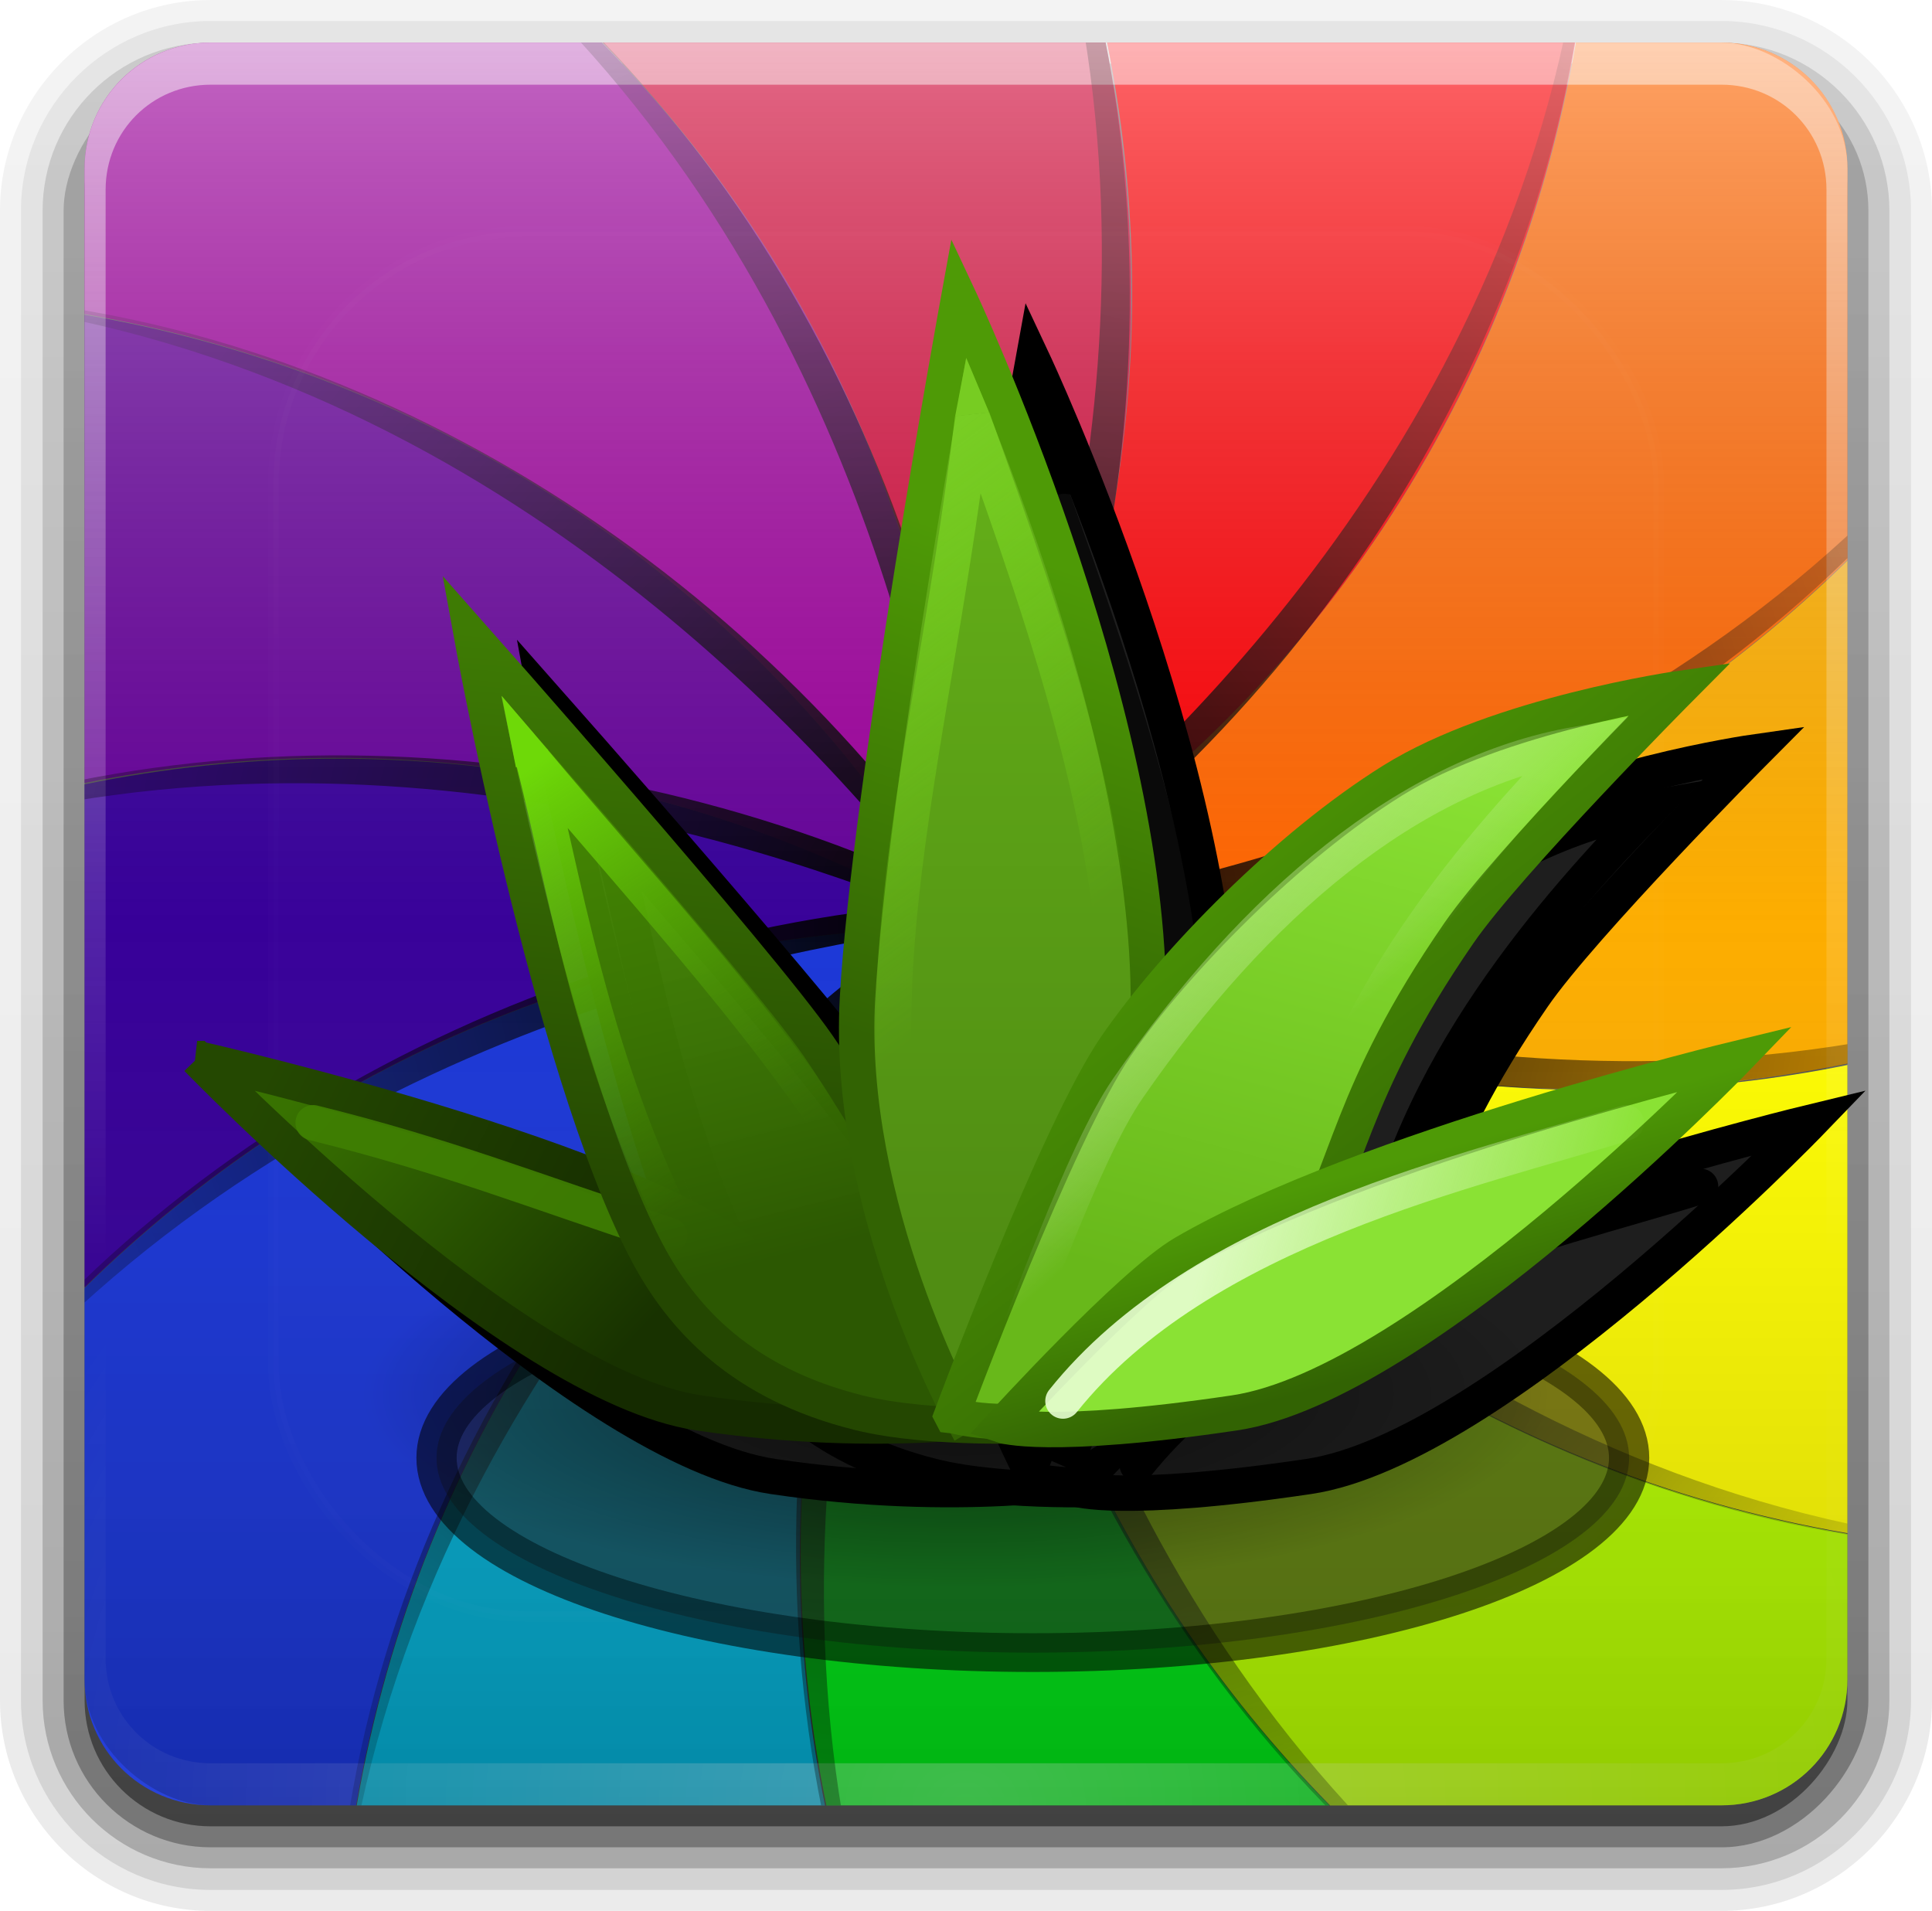 <?xml version="1.0" encoding="UTF-8" standalone="no"?>
<!-- Created with Inkscape (http://www.inkscape.org/) -->

<svg
   xmlns:dc="http://purl.org/dc/elements/1.1/"
   xmlns:cc="http://creativecommons.org/ns#"
   xmlns:rdf="http://www.w3.org/1999/02/22-rdf-syntax-ns#"
   xmlns:svg="http://www.w3.org/2000/svg"
   xmlns="http://www.w3.org/2000/svg"
   xmlns:xlink="http://www.w3.org/1999/xlink"
   xmlns:sodipodi="http://sodipodi.sourceforge.net/DTD/sodipodi-0.dtd"
   xmlns:inkscape="http://www.inkscape.org/namespaces/inkscape"
   width="92.062"
   height="91.062"
   id="svg2"
   version="1.1"
   inkscape:version="0.48.1 r9760"
   sodipodi:docname="Plantilla Faenza (copia) (copia) (copia).svg">
  <defs
     id="defs4">
    <linearGradient
       id="linearGradient15748">
      <stop
         style="stop-color:#ff0013;stop-opacity:1;"
         offset="0"
         id="stop15750" />
      <stop
         id="stop15760"
         offset="0.161"
         style="stop-color:#ff0000;stop-opacity:1;" />
      <stop
         id="stop15758"
         offset="0.66"
         style="stop-color:#0073ff;stop-opacity:1;" />
      <stop
         id="stop15756"
         offset="0.872"
         style="stop-color:#00bdff;stop-opacity:1;" />
      <stop
         style="stop-color:#fbff1b;stop-opacity:1;"
         offset="1"
         id="stop15752" />
    </linearGradient>
    <linearGradient
       gradientTransform="matrix(1.024,0,0,1.012,-1.143,-98.071)"
       gradientUnits="userSpaceOnUse"
       xlink:href="#ButtonShadow-0"
       id="linearGradient3122"
       y2="90.239"
       x2="32.251"
       y1="6.132"
       x1="32.251" />
    <linearGradient
       gradientTransform="translate(0,-97)"
       gradientUnits="userSpaceOnUse"
       xlink:href="#ButtonShadow-0"
       id="linearGradient3721"
       y2="90.239"
       x2="32.251"
       y1="6.132"
       x1="32.251" />
    <linearGradient
       gradientTransform="matrix(1.024,0,0,1.012,-1.143,-98.071)"
       gradientUnits="userSpaceOnUse"
       xlink:href="#ButtonShadow-0"
       id="linearGradient3725"
       y2="90.239"
       x2="32.251"
       y1="6.132"
       x1="32.251" />
    <linearGradient
       gradientTransform="matrix(1.024,0,0,1.012,-1.143,-98.071)"
       gradientUnits="userSpaceOnUse"
       xlink:href="#ButtonShadow-0"
       id="linearGradient3772"
       y2="90.239"
       x2="32.251"
       y1="6.132"
       x1="32.251" />
    <linearGradient
       gradientTransform="matrix(1.024,0,0,1.012,-1.143,-98.071)"
       gradientUnits="userSpaceOnUse"
       xlink:href="#ButtonShadow-0"
       id="linearGradient3780"
       y2="90.239"
       x2="32.251"
       y1="6.132"
       x1="32.251" />
    <linearGradient
       gradientTransform="matrix(1.006,0,0,0.994,100,0)"
       gradientUnits="userSpaceOnUse"
       id="ButtonShadow-0"
       y2="7.017"
       x2="45.448"
       y1="92.54"
       x1="45.448">
      <stop
         offset="0"
         style="stop-color:#000000;stop-opacity:1"
         id="stop3750-8" />
      <stop
         offset="1"
         style="stop-color:#000000;stop-opacity:0.588"
         id="stop3752-5" />
    </linearGradient>
    <linearGradient
       gradientTransform="matrix(0.643,0,0,0.655,6.803,2.723)"
       gradientUnits="userSpaceOnUse"
       xlink:href="#linearGradient5081"
       id="linearGradient4450"
       y2="12.029"
       x2="47.759"
       y1="5.283"
       x1="52.471" />
    <linearGradient
       gradientTransform="matrix(-0.643,0,0,0.655,89.209,2.723)"
       gradientUnits="userSpaceOnUse"
       xlink:href="#linearGradient5081"
       id="linearGradient4447"
       y2="12.778"
       x2="57.254"
       y1="10.53"
       x1="43.476" />
    <linearGradient
       gradientTransform="matrix(0.697,0,0,0.697,3.541,1.937)"
       gradientUnits="userSpaceOnUse"
       xlink:href="#linearGradient5118"
       id="linearGradient4381"
       y2="21.934"
       x2="64.607"
       y1="22.808"
       x1="58.41" />
    <linearGradient
       gradientTransform="matrix(0.697,0,0,0.697,3.541,1.937)"
       gradientUnits="userSpaceOnUse"
       xlink:href="#linearGradient5118"
       id="linearGradient4378"
       y2="55"
       x2="64.706"
       y1="54.138"
       x1="54.881" />
    <linearGradient
       gradientTransform="matrix(0.697,0,0,0.697,3.541,1.937)"
       gradientUnits="userSpaceOnUse"
       xlink:href="#linearGradient5137-9"
       id="linearGradient4375"
       y2="51.703"
       x2="69.919"
       y1="28.056"
       x1="63.582" />
    <linearGradient
       id="linearGradient5118">
      <stop
         offset="0"
         style="stop-color:#de1212;stop-opacity:1"
         id="stop5120" />
      <stop
         offset="0.5"
         style="stop-color:#f36565;stop-opacity:1"
         id="stop5128" />
      <stop
         offset="1"
         style="stop-color:#a20c0c;stop-opacity:1"
         id="stop5122" />
    </linearGradient>
    <linearGradient
       id="linearGradient5137-9">
      <stop
         offset="0"
         style="stop-color:#000000;stop-opacity:1"
         id="stop5139-3" />
      <stop
         offset="1"
         style="stop-color:#000000;stop-opacity:0"
         id="stop5141-7" />
    </linearGradient>
    <linearGradient
       gradientTransform="matrix(1.017,0,0,1.017,-1.103,-1.103)"
       gradientUnits="userSpaceOnUse"
       id="linearGradient5051-4"
       y2="5.425"
       x2="58.65"
       y1="122"
       x1="58.65">
      <stop
         offset="0"
         style="stop-color:#dcdcdc;stop-opacity:1"
         id="stop5053-5" />
      <stop
         offset="0.402"
         style="stop-color:#e4e4e4;stop-opacity:1"
         id="stop5057-0" />
      <stop
         offset="1"
         style="stop-color:#f0f0f0;stop-opacity:1"
         id="stop5055-2" />
    </linearGradient>
    <linearGradient
       spreadMethod="pad"
       gradientTransform="matrix(1.017,0,0,1.017,-1.103,-1.103)"
       gradientUnits="userSpaceOnUse"
       xlink:href="#linearGradient5051-4"
       id="linearGradient5059-3"
       y2="5.425"
       x2="58.65"
       y1="122"
       x1="58.65">
      <stop
         offset="0"
         style="stop-color:#dcdcdc;stop-opacity:1"
         id="stop5061-0" />
      <stop
         offset="0.402"
         style="stop-color:#e4e4e4;stop-opacity:1"
         id="stop5065-6" />
      <stop
         offset="1"
         style="stop-color:#f0f0f0;stop-opacity:1"
         id="stop5063-2" />
    </linearGradient>
    <linearGradient
       spreadMethod="pad"
       gradientTransform="matrix(1.017,0,0,1.017,-1.103,-1.103)"
       gradientUnits="userSpaceOnUse"
       xlink:href="#linearGradient5059-3"
       id="linearGradient5081"
       y2="5.425"
       x2="58.65"
       y1="122"
       x1="58.65">
      <stop
         offset="0"
         style="stop-color:#dcdcdc;stop-opacity:1"
         id="stop5083" />
      <stop
         offset="1"
         style="stop-color:#f0f0f0;stop-opacity:1"
         id="stop5085" />
    </linearGradient>
    <linearGradient
       gradientTransform="matrix(-0.712,0,0,0.712,36.6,2.441)"
       gradientUnits="userSpaceOnUse"
       xlink:href="#linearGradient5137"
       id="linearGradient4233"
       y2="30.389"
       x2="-28.793"
       y1="31.633"
       x1="-32.474" />
    <linearGradient
       gradientTransform="matrix(-0.712,0,0,0.712,53.559,2.441)"
       gradientUnits="userSpaceOnUse"
       xlink:href="#linearGradient3231"
       id="linearGradient4215"
       y2="4.894"
       x2="99.266"
       y1="123"
       x1="99.266" />
    <clipPath
       id="clipPath4211">
      <path
         style="fill:url(#linearGradient4215);fill-opacity:1;stroke:none;display:inline"
         id="path4213"
         inkscape:connector-curvature="0"
         d="m -28,6 c -3.324,0 -6,2.676 -6,6 l 0,0.531 0,70.938 L -34,84 c 0,3.324 2.676,6 6,6 l 0.531,0 7.469,0 30.969,0 c 0,0 0.247,-18.837 0,-21.781 C 10.482,62.412 -3.331,29.393 -10.5,6 L -20,6 -27.469,6 -28,6 z" />
    </clipPath>
    <linearGradient
       gradientUnits="userSpaceOnUse"
       xlink:href="#linearGradient4938"
       id="linearGradient4120"
       y2="99.266"
       x2="74.494"
       y1="99.266"
       x1="65.928" />
    <linearGradient
       gradientUnits="userSpaceOnUse"
       xlink:href="#linearGradient4938"
       id="linearGradient4118"
       y2="99.266"
       x2="74.494"
       y1="99.266"
       x1="65.928" />
    <linearGradient
       gradientTransform="matrix(-0.712,0,0,0.712,93.559,2.441)"
       gradientUnits="userSpaceOnUse"
       xlink:href="#linearGradient3231"
       id="linearGradient4084"
       y2="4.894"
       x2="99.266"
       y1="123"
       x1="99.266" />
    <linearGradient
       gradientTransform="matrix(0.712,0,0,0.712,2.441,2.441)"
       gradientUnits="userSpaceOnUse"
       xlink:href="#linearGradient3231"
       id="linearGradient4081"
       y2="4.894"
       x2="99.266"
       y1="123"
       x1="99.266" />
    <linearGradient
       gradientTransform="matrix(-0.712,0,0,0.712,93.559,2.441)"
       gradientUnits="userSpaceOnUse"
       xlink:href="#linearGradient3231"
       id="linearGradient4063"
       y2="23.497"
       x2="95.672"
       y1="16"
       x1="79.514" />
    <linearGradient
       gradientTransform="matrix(0.712,0,0,0.712,59.39,2.441)"
       gradientUnits="userSpaceOnUse"
       xlink:href="#linearGradient5137"
       id="linearGradient4050"
       y2="30.389"
       x2="-28.793"
       y1="31.633"
       x1="-32.474" />
    <linearGradient
       gradientTransform="matrix(0.712,0,0,0.712,2.441,2.441)"
       gradientUnits="userSpaceOnUse"
       xlink:href="#linearGradient3231"
       id="linearGradient4044"
       y2="19"
       x2="87.676"
       y1="34.894"
       x1="123.494" />
    <linearGradient
       gradientTransform="matrix(0.712,0,0,0.712,2.441,2.441)"
       gradientUnits="userSpaceOnUse"
       xlink:href="#linearGradient4812"
       id="linearGradient4040"
       y2="94.281"
       x2="67.482"
       y1="56.387"
       x1="69.894" />
    <linearGradient
       id="linearGradient4938">
      <stop
         offset="0"
         style="stop-color:#202020;stop-opacity:1"
         id="stop4940" />
      <stop
         offset="1"
         style="stop-color:#727272;stop-opacity:1"
         id="stop4942" />
    </linearGradient>
    <linearGradient
       id="linearGradient4812">
      <stop
         offset="0"
         style="stop-color:#ffffff;stop-opacity:1"
         id="stop4814" />
      <stop
         offset="1"
         style="stop-color:#ffffff;stop-opacity:0"
         id="stop4816" />
    </linearGradient>
    <linearGradient
       id="linearGradient5137">
      <stop
         offset="0"
         style="stop-color:#000000;stop-opacity:1"
         id="stop5139" />
      <stop
         offset="1"
         style="stop-color:#000000;stop-opacity:0"
         id="stop5141" />
    </linearGradient>
    <linearGradient
       id="linearGradient3231">
      <stop
         offset="0"
         style="stop-color:#514e4d;stop-opacity:1"
         id="stop3233" />
      <stop
         offset="1"
         style="stop-color:#767372;stop-opacity:1"
         id="stop3235" />
    </linearGradient>
    <linearGradient
       gradientTransform="matrix(1.017,0,0,1.017,-1.103,-1.103)"
       gradientUnits="userSpaceOnUse"
       id="linearGradient5051"
       y2="5.425"
       x2="58.65"
       y1="122"
       x1="58.65">
      <stop
         offset="0"
         style="stop-color:#dcdcdc;stop-opacity:1"
         id="stop5053" />
      <stop
         offset="0.402"
         style="stop-color:#e4e4e4;stop-opacity:1"
         id="stop5057" />
      <stop
         offset="1"
         style="stop-color:#f0f0f0;stop-opacity:1"
         id="stop5055" />
    </linearGradient>
    <linearGradient
       spreadMethod="pad"
       gradientTransform="matrix(1.017,0,0,1.017,-1.103,-1.103)"
       gradientUnits="userSpaceOnUse"
       xlink:href="#linearGradient5051"
       id="linearGradient5059"
       y2="5.425"
       x2="58.65"
       y1="122"
       x1="58.65">
      <stop
         offset="0"
         style="stop-color:#dcdcdc;stop-opacity:1"
         id="stop5061" />
      <stop
         offset="0.402"
         style="stop-color:#e4e4e4;stop-opacity:1"
         id="stop5065" />
      <stop
         offset="1"
         style="stop-color:#f0f0f0;stop-opacity:1"
         id="stop5063" />
    </linearGradient>
    <linearGradient
       spreadMethod="pad"
       gradientTransform="matrix(1.017,0,0,1.017,-1.103,-1.103)"
       gradientUnits="userSpaceOnUse"
       xlink:href="#linearGradient5059"
       id="linearGradient5095"
       y2="5.425"
       x2="58.65"
       y1="122"
       x1="58.65">
      <stop
         offset="0"
         style="stop-color:#dcdcdc;stop-opacity:1"
         id="stop5097" />
      <stop
         offset="0.896"
         style="stop-color:#f5f5f5;stop-opacity:1"
         id="stop5099" />
      <stop
         offset="1"
         style="stop-color:#8d8d8d;stop-opacity:1"
         id="stop5101" />
    </linearGradient>
    <linearGradient
       gradientTransform="matrix(0.799,0,0,0.799,-2.822,1.207)"
       gradientUnits="userSpaceOnUse"
       xlink:href="#linearGradient5095"
       id="linearGradient5172"
       y2="5.425"
       x2="58.65"
       y1="122"
       x1="58.65" />
    <clipPath
       id="clipPath3613">
      <rect
         style="fill:#ffffff;fill-opacity:1;fill-rule:nonzero;stroke:none"
         id="rect3615"
         y="6"
         x="6"
         ry="6"
         rx="6"
         height="84"
         width="84" />
    </clipPath>
    <radialGradient
       gradientTransform="matrix(1.157,0,0,0.996,-7.551,0.197)"
       gradientUnits="userSpaceOnUse"
       xlink:href="#linearGradient3737"
       id="radialGradient3619"
       fy="90.172"
       fx="48"
       r="42"
       cy="90.172"
       cx="48" />
    <linearGradient
       gradientUnits="userSpaceOnUse"
       xlink:href="#linearGradient3737"
       id="linearGradient3613"
       y2="138.661"
       x2="48"
       y1="20.221"
       x1="48" />
    <filter
       id="filter3794"
       color-interpolation-filters="sRGB"
       height="1.384"
       width="1.384"
       y="-0.192"
       x="-0.192">
      <feGaussianBlur
         stdDeviation="5.28"
         id="feGaussianBlur3796" />
    </filter>
    <linearGradient
       gradientUnits="userSpaceOnUse"
       xlink:href="#linearGradient3737"
       id="linearGradient3188"
       y2="63.893"
       x2="36.357"
       y1="6"
       x1="36.357" />
    <filter
       id="filter3174"
       color-interpolation-filters="sRGB">
      <feGaussianBlur
         stdDeviation="1.71"
         id="feGaussianBlur3176" />
    </filter>
    <linearGradient
       id="linearGradient3737">
      <stop
         offset="0"
         style="stop-color:#ffffff;stop-opacity:1"
         id="stop3739" />
      <stop
         offset="1"
         style="stop-color:#ffffff;stop-opacity:0"
         id="stop3741" />
    </linearGradient>
    <linearGradient
       gradientTransform="scale(1.006,0.994)"
       gradientUnits="userSpaceOnUse"
       id="ButtonShadow"
       y2="7.017"
       x2="45.448"
       y1="92.54"
       x1="45.448">
      <stop
         offset="0"
         style="stop-color:#000000;stop-opacity:1"
         id="stop3750" />
      <stop
         offset="1"
         style="stop-color:#000000;stop-opacity:0.588"
         id="stop3752" />
    </linearGradient>
    <linearGradient
       inkscape:collect="always"
       xlink:href="#linearGradient3737"
       id="linearGradient3387"
       gradientUnits="userSpaceOnUse"
       x1="48"
       y1="20.221"
       x2="48"
       y2="138.661" />
    <radialGradient
       inkscape:collect="always"
       xlink:href="#linearGradient3737"
       id="radialGradient3394"
       gradientUnits="userSpaceOnUse"
       gradientTransform="matrix(1.157,0,0,0.996,34.892,435.845)"
       cx="48"
       cy="90.172"
       fx="48"
       fy="90.172"
       r="42" />
    <linearGradient
       inkscape:collect="always"
       xlink:href="#linearGradient3737"
       id="linearGradient3397"
       gradientUnits="userSpaceOnUse"
       x1="36.357"
       y1="6"
       x2="36.357"
       y2="63.893"
       gradientTransform="translate(42.443,435.648)" />
    <linearGradient
       inkscape:collect="always"
       xlink:href="#linearGradient3231"
       id="linearGradient3400"
       gradientUnits="userSpaceOnUse"
       gradientTransform="matrix(-0.712,0,0,0.712,136.002,438.088)"
       x1="99.266"
       y1="123"
       x2="99.266"
       y2="4.894" />
    <linearGradient
       inkscape:collect="always"
       xlink:href="#linearGradient3231"
       id="linearGradient3402"
       gradientUnits="userSpaceOnUse"
       gradientTransform="matrix(-0.712,0,0,0.712,136.002,438.088)"
       x1="79.514"
       y1="16"
       x2="95.672"
       y2="23.497" />
    <linearGradient
       inkscape:collect="always"
       xlink:href="#linearGradient3231"
       id="linearGradient3404"
       gradientUnits="userSpaceOnUse"
       gradientTransform="matrix(0.712,0,0,0.712,44.884,438.088)"
       x1="99.266"
       y1="123"
       x2="99.266"
       y2="4.894" />
    <linearGradient
       inkscape:collect="always"
       xlink:href="#linearGradient5137"
       id="linearGradient3406"
       gradientUnits="userSpaceOnUse"
       gradientTransform="matrix(0.712,0,0,0.712,101.833,438.088)"
       x1="-32.474"
       y1="31.633"
       x2="-28.793"
       y2="30.389" />
    <linearGradient
       inkscape:collect="always"
       xlink:href="#linearGradient3231"
       id="linearGradient3408"
       gradientUnits="userSpaceOnUse"
       gradientTransform="matrix(0.712,0,0,0.712,44.884,438.088)"
       x1="123.494"
       y1="34.894"
       x2="87.676"
       y2="19" />
    <linearGradient
       inkscape:collect="always"
       xlink:href="#linearGradient4812"
       id="linearGradient3410"
       gradientUnits="userSpaceOnUse"
       gradientTransform="matrix(0.712,0,0,0.712,44.884,438.088)"
       x1="69.894"
       y1="56.387"
       x2="67.482"
       y2="94.281" />
    <linearGradient
       inkscape:collect="always"
       xlink:href="#linearGradient5137"
       id="linearGradient3424"
       gradientUnits="userSpaceOnUse"
       gradientTransform="matrix(-0.712,0,0,0.712,79.043,438.088)"
       x1="-32.474"
       y1="31.633"
       x2="-28.793"
       y2="30.389" />
    <linearGradient
       inkscape:collect="always"
       xlink:href="#linearGradient5081"
       id="linearGradient3461"
       gradientUnits="userSpaceOnUse"
       gradientTransform="matrix(-0.643,0,0,0.655,131.652,438.371)"
       x1="43.476"
       y1="10.53"
       x2="57.254"
       y2="12.778" />
    <linearGradient
       inkscape:collect="always"
       xlink:href="#linearGradient5081"
       id="linearGradient3464"
       gradientUnits="userSpaceOnUse"
       gradientTransform="matrix(0.643,0,0,0.655,49.246,438.371)"
       x1="52.471"
       y1="5.283"
       x2="47.759"
       y2="12.029" />
    <linearGradient
       inkscape:collect="always"
       xlink:href="#linearGradient5137-9"
       id="linearGradient3471"
       gradientUnits="userSpaceOnUse"
       gradientTransform="matrix(0.697,0,0,0.697,45.984,437.585)"
       x1="63.582"
       y1="28.056"
       x2="69.919"
       y2="51.703" />
    <linearGradient
       inkscape:collect="always"
       xlink:href="#linearGradient5118"
       id="linearGradient3474"
       gradientUnits="userSpaceOnUse"
       gradientTransform="matrix(0.697,0,0,0.697,45.984,437.585)"
       x1="54.881"
       y1="54.138"
       x2="64.706"
       y2="55" />
    <linearGradient
       inkscape:collect="always"
       xlink:href="#linearGradient5118"
       id="linearGradient3477"
       gradientUnits="userSpaceOnUse"
       gradientTransform="matrix(0.697,0,0,0.697,45.984,437.585)"
       x1="58.41"
       y1="22.808"
       x2="64.607"
       y2="21.934" />
    <linearGradient
       inkscape:collect="always"
       xlink:href="#linearGradient5095"
       id="linearGradient3485"
       gradientUnits="userSpaceOnUse"
       gradientTransform="matrix(0.799,0,0,0.799,39.621,436.854)"
       x1="58.65"
       y1="122"
       x2="58.65"
       y2="5.425" />
    <linearGradient
       inkscape:collect="always"
       xlink:href="#ButtonShadow-0"
       id="linearGradient3489"
       gradientUnits="userSpaceOnUse"
       gradientTransform="translate(42.443,-532.648)"
       x1="32.251"
       y1="6.132"
       x2="32.251"
       y2="90.239" />
    <linearGradient
       inkscape:collect="always"
       xlink:href="#ButtonShadow-0"
       id="linearGradient3492"
       gradientUnits="userSpaceOnUse"
       gradientTransform="matrix(1.024,0,0,1.012,41.3,-533.719)"
       x1="32.251"
       y1="6.132"
       x2="32.251"
       y2="90.239" />
    <linearGradient
       inkscape:collect="always"
       xlink:href="#ButtonShadow-0"
       id="linearGradient3495"
       gradientUnits="userSpaceOnUse"
       gradientTransform="matrix(1.024,0,0,-1.012,41.3,533.719)"
       x1="32.251"
       y1="6.132"
       x2="32.251"
       y2="90.239" />
    <linearGradient
       inkscape:collect="always"
       xlink:href="#ButtonShadow-0"
       id="linearGradient3498"
       gradientUnits="userSpaceOnUse"
       gradientTransform="matrix(1.024,0,0,-1.012,41.3,533.719)"
       x1="32.251"
       y1="6.132"
       x2="32.251"
       y2="90.239" />
    <linearGradient
       inkscape:collect="always"
       xlink:href="#ButtonShadow-0"
       id="linearGradient3501"
       gradientUnits="userSpaceOnUse"
       gradientTransform="matrix(1.024,0,0,-1.012,41.3,533.719)"
       x1="32.251"
       y1="6.132"
       x2="32.251"
       y2="90.239" />
    <linearGradient
       inkscape:collect="always"
       xlink:href="#ButtonShadow"
       id="linearGradient3504"
       gradientUnits="userSpaceOnUse"
       gradientTransform="matrix(1.006,0,0,0.994,126.286,428.576)"
       x1="45.448"
       y1="92.54"
       x2="45.448"
       y2="7.017" />
    <linearGradient
       inkscape:collect="always"
       xlink:href="#linearGradient4938"
       id="linearGradient3524"
       gradientUnits="userSpaceOnUse"
       x1="65.928"
       y1="99.266"
       x2="74.494"
       y2="99.266" />
    <linearGradient
       inkscape:collect="always"
       xlink:href="#linearGradient4938"
       id="linearGradient3526"
       gradientUnits="userSpaceOnUse"
       x1="65.928"
       y1="99.266"
       x2="74.494"
       y2="99.266" />
    <linearGradient
       inkscape:collect="always"
       xlink:href="#linearGradient4938"
       id="linearGradient3529"
       gradientUnits="userSpaceOnUse"
       x1="65.928"
       y1="99.266"
       x2="74.494"
       y2="99.266"
       gradientTransform="matrix(0.369,0.369,-0.369,0.369,104.023,443.823)" />
    <linearGradient
       inkscape:collect="always"
       xlink:href="#linearGradient4938"
       id="linearGradient3532"
       gradientUnits="userSpaceOnUse"
       x1="65.928"
       y1="99.266"
       x2="74.494"
       y2="99.266"
       gradientTransform="matrix(-0.47,-0.47,0.47,-0.47,79.632,586.093)" />
    <linearGradient
       inkscape:collect="always"
       xlink:href="#linearGradient3737"
       id="linearGradient3540"
       gradientUnits="userSpaceOnUse"
       x1="48"
       y1="20.221"
       x2="48"
       y2="138.661" />
    <clipPath
       clipPathUnits="userSpaceOnUse"
       id="clipPath3562">
      <rect
         ry="18.84"
         y="482.421"
         x="238.884"
         height="259.663"
         width="256.591"
         id="rect3564"
         style="color:#000000;fill:#1e1e1e;fill-opacity:1;fill-rule:nonzero;stroke:none;stroke-width:1px;marker:none;visibility:visible;display:inline;overflow:visible;enable-background:accumulate" />
    </clipPath>
    <linearGradient
       inkscape:collect="always"
       xlink:href="#linearGradient3737"
       id="linearGradient3618"
       gradientUnits="userSpaceOnUse"
       x1="48"
       y1="20.221"
       x2="48"
       y2="138.661" />
    <linearGradient
       inkscape:collect="always"
       xlink:href="#linearGradient3737"
       id="linearGradient3205"
       gradientUnits="userSpaceOnUse"
       x1="48"
       y1="20.221"
       x2="48"
       y2="138.661" />
    <linearGradient
       inkscape:collect="always"
       xlink:href="#linearGradient3737"
       id="linearGradient3236"
       gradientUnits="userSpaceOnUse"
       x1="48"
       y1="20.221"
       x2="48"
       y2="138.661" />
    <linearGradient
       inkscape:collect="always"
       xlink:href="#linearGradient3737"
       id="linearGradient3265"
       gradientUnits="userSpaceOnUse"
       x1="48"
       y1="20.221"
       x2="48"
       y2="138.661" />
    <linearGradient
       inkscape:collect="always"
       xlink:href="#linearGradient3737"
       id="linearGradient3293"
       gradientUnits="userSpaceOnUse"
       x1="48"
       y1="20.221"
       x2="48"
       y2="138.661" />
    <linearGradient
       inkscape:collect="always"
       xlink:href="#ButtonShadow-0"
       id="linearGradient3306"
       gradientUnits="userSpaceOnUse"
       gradientTransform="matrix(1.024,0,0,-1.012,41.3,533.719)"
       x1="32.251"
       y1="6.132"
       x2="32.251"
       y2="90.239" />
    <linearGradient
       inkscape:collect="always"
       xlink:href="#ButtonShadow-0"
       id="linearGradient3308"
       gradientUnits="userSpaceOnUse"
       gradientTransform="matrix(1.024,0,0,-1.012,41.3,533.719)"
       x1="32.251"
       y1="6.132"
       x2="32.251"
       y2="90.239" />
    <linearGradient
       inkscape:collect="always"
       xlink:href="#ButtonShadow-0"
       id="linearGradient3310"
       gradientUnits="userSpaceOnUse"
       gradientTransform="matrix(1.024,0,0,-1.012,41.3,533.719)"
       x1="32.251"
       y1="6.132"
       x2="32.251"
       y2="90.239" />
    <linearGradient
       inkscape:collect="always"
       xlink:href="#ButtonShadow-0"
       id="linearGradient3312"
       gradientUnits="userSpaceOnUse"
       gradientTransform="matrix(1.024,0,0,1.012,41.3,-533.719)"
       x1="32.251"
       y1="6.132"
       x2="32.251"
       y2="90.239" />
    <linearGradient
       inkscape:collect="always"
       xlink:href="#ButtonShadow-0"
       id="linearGradient3314"
       gradientUnits="userSpaceOnUse"
       gradientTransform="translate(42.443,-532.648)"
       x1="32.251"
       y1="6.132"
       x2="32.251"
       y2="90.239" />
    <linearGradient
       inkscape:collect="always"
       xlink:href="#linearGradient3737"
       id="linearGradient3316"
       gradientUnits="userSpaceOnUse"
       gradientTransform="translate(42.443,435.648)"
       x1="36.357"
       y1="6"
       x2="36.357"
       y2="63.893" />
    <radialGradient
       inkscape:collect="always"
       xlink:href="#linearGradient3737"
       id="radialGradient3318"
       gradientUnits="userSpaceOnUse"
       gradientTransform="matrix(1.157,0,0,0.996,34.892,435.845)"
       cx="48"
       cy="90.172"
       fx="48"
       fy="90.172"
       r="42" />
    <linearGradient
       inkscape:collect="always"
       xlink:href="#linearGradient3737"
       id="linearGradient3320"
       gradientUnits="userSpaceOnUse"
       x1="48"
       y1="20.221"
       x2="48"
       y2="138.661" />
    <linearGradient
       inkscape:collect="always"
       xlink:href="#linearGradient3737"
       id="linearGradient3332"
       gradientUnits="userSpaceOnUse"
       x1="48"
       y1="20.221"
       x2="48"
       y2="138.661" />
    <filter
       id="filter3264"
       inkscape:collect="always">
      <feGaussianBlur
         id="feGaussianBlur3266"
         stdDeviation="0.391"
         inkscape:collect="always" />
    </filter>
    <linearGradient
       y2="31.584"
       x2="18.117"
       y1="4.232"
       x1="-4.68"
       gradientUnits="userSpaceOnUse"
       id="linearGradient2318"
       xlink:href="#linearGradient2254"
       inkscape:collect="always" />
    <radialGradient
       r="11.593"
       fy="34.319"
       fx="19.87"
       cy="34.319"
       cx="19.87"
       gradientTransform="matrix(1.209,-0.938,1.285,1.656,-48.26,-1.601)"
       gradientUnits="userSpaceOnUse"
       id="radialGradient2316"
       xlink:href="#linearGradient3094"
       inkscape:collect="always" />
    <linearGradient
       y2="26.18"
       x2="32.526"
       y1="17.484"
       x1="55.287"
       gradientTransform="matrix(0.798,0.134,-0.136,0.809,24.241,-2.203)"
       gradientUnits="userSpaceOnUse"
       id="linearGradient2314"
       xlink:href="#linearGradient2254"
       inkscape:collect="always" />
    <radialGradient
       r="11.088"
       fy="21.054"
       fx="41.747"
       cy="21.054"
       cx="41.747"
       gradientTransform="matrix(0.489,0.313,-0.467,0.729,36.363,-0.319)"
       gradientUnits="userSpaceOnUse"
       id="radialGradient2312"
       xlink:href="#linearGradient3094"
       inkscape:collect="always" />
    <linearGradient
       y2="34.962"
       x2="31.785"
       y1="11.535"
       x1="9.901"
       gradientUnits="userSpaceOnUse"
       id="linearGradient2310"
       xlink:href="#linearGradient2254"
       inkscape:collect="always" />
    <radialGradient
       r="6.698"
       fy="28.461"
       fx="24.175"
       cy="28.461"
       cx="24.175"
       gradientTransform="matrix(1.231,-7.193093e-3,2.26852e-2,3.881,-5.989,-73.177)"
       gradientUnits="userSpaceOnUse"
       id="radialGradient2308"
       xlink:href="#linearGradient3102"
       inkscape:collect="always" />
    <linearGradient
       y2="31.164"
       x2="41.54"
       y1="41.731"
       x1="16.025"
       gradientTransform="matrix(0.798,0.134,-0.136,0.809,24.241,-2.203)"
       gradientUnits="userSpaceOnUse"
       id="linearGradient2306"
       xlink:href="#linearGradient2254"
       inkscape:collect="always" />
    <radialGradient
       r="11.088"
       fy="21.054"
       fx="41.747"
       cy="21.054"
       cx="41.747"
       gradientTransform="matrix(0.455,0.361,-1.278,1.611,54.835,-20.861)"
       gradientUnits="userSpaceOnUse"
       id="radialGradient2304"
       xlink:href="#linearGradient3112"
       inkscape:collect="always" />
    <linearGradient
       y2="11.349"
       x2="8.281"
       y1="39.91"
       x1="13.687"
       gradientUnits="userSpaceOnUse"
       id="linearGradient2302"
       xlink:href="#linearGradient2254"
       inkscape:collect="always" />
    <radialGradient
       r="11.593"
       fy="34.319"
       fx="19.87"
       cy="34.319"
       cx="19.87"
       gradientTransform="matrix(1.209,-0.938,1.285,1.656,-48.26,-1.601)"
       gradientUnits="userSpaceOnUse"
       id="radialGradient2300"
       xlink:href="#linearGradient3112"
       inkscape:collect="always" />
    <radialGradient
       r="11.593"
       fy="34.319"
       fx="19.87"
       cy="34.319"
       cx="19.87"
       gradientTransform="matrix(1.209,-0.938,1.285,1.656,-48.26,-1.601)"
       gradientUnits="userSpaceOnUse"
       id="radialGradient8788"
       xlink:href="#linearGradient3094"
       inkscape:collect="always" />
    <linearGradient
       id="linearGradient3094">
      <stop
         id="stop3096"
         offset="0"
         style="stop-color:#60da11;stop-opacity:1;" />
      <stop
         id="stop3098"
         offset="1"
         style="stop-color:#46a10a;stop-opacity:1;" />
    </linearGradient>
    <linearGradient
       y2="31.584"
       x2="18.117"
       y1="4.232"
       x1="-4.68"
       gradientUnits="userSpaceOnUse"
       id="linearGradient8782"
       xlink:href="#linearGradient2254"
       inkscape:collect="always" />
    <linearGradient
       id="linearGradient2254">
      <stop
         style="stop-color:#ffffff;stop-opacity:0.469;"
         offset="0"
         id="stop2256" />
      <stop
         style="stop-color:#ffffff;stop-opacity:0.112;"
         offset="1"
         id="stop2258" />
    </linearGradient>
    <radialGradient
       r="11.088"
       fy="21.054"
       fx="41.747"
       cy="21.054"
       cx="41.747"
       gradientTransform="matrix(0.489,0.313,-0.467,0.729,36.363,-0.319)"
       gradientUnits="userSpaceOnUse"
       id="radialGradient8728"
       xlink:href="#linearGradient3094"
       inkscape:collect="always" />
    <linearGradient
       y2="26.18"
       x2="32.526"
       y1="17.484"
       x1="55.287"
       gradientTransform="matrix(0.798,0.134,-0.136,0.809,24.241,-2.203)"
       gradientUnits="userSpaceOnUse"
       id="linearGradient8730"
       xlink:href="#linearGradient2254"
       inkscape:collect="always" />
    <radialGradient
       r="6.698"
       fy="28.461"
       fx="24.175"
       cy="28.461"
       cx="24.175"
       gradientTransform="matrix(1.231,-7.193093e-3,2.26852e-2,3.881,-5.989,-73.177)"
       gradientUnits="userSpaceOnUse"
       id="radialGradient8732"
       xlink:href="#linearGradient3102"
       inkscape:collect="always" />
    <linearGradient
       id="linearGradient3102">
      <stop
         id="stop3104"
         offset="0"
         style="stop-color:#3a820a;stop-opacity:1;" />
      <stop
         id="stop3106"
         offset="1"
         style="stop-color:#245206;stop-opacity:1;" />
    </linearGradient>
    <linearGradient
       y2="34.962"
       x2="31.785"
       y1="11.535"
       x1="9.901"
       gradientUnits="userSpaceOnUse"
       id="linearGradient8734"
       xlink:href="#linearGradient2254"
       inkscape:collect="always" />
    <radialGradient
       r="11.088"
       fy="21.054"
       fx="41.747"
       cy="21.054"
       cx="41.747"
       gradientTransform="matrix(0.455,0.361,-1.278,1.611,54.835,-20.861)"
       gradientUnits="userSpaceOnUse"
       id="radialGradient8736"
       xlink:href="#linearGradient3112"
       inkscape:collect="always" />
    <linearGradient
       id="linearGradient3112">
      <stop
         id="stop3114"
         offset="0"
         style="stop-color:#1d4005;stop-opacity:1;" />
      <stop
         id="stop3116"
         offset="1"
         style="stop-color:#0f0f0f;stop-opacity:1;" />
    </linearGradient>
    <linearGradient
       y2="31.164"
       x2="41.54"
       y1="41.731"
       x1="16.025"
       gradientTransform="matrix(0.798,0.134,-0.136,0.809,24.241,-2.203)"
       gradientUnits="userSpaceOnUse"
       id="linearGradient8738"
       xlink:href="#linearGradient2254"
       inkscape:collect="always" />
    <radialGradient
       r="11.593"
       fy="34.319"
       fx="19.87"
       cy="34.319"
       cx="19.87"
       gradientTransform="matrix(1.209,-0.938,1.285,1.656,-48.26,-1.601)"
       gradientUnits="userSpaceOnUse"
       id="radialGradient8784"
       xlink:href="#linearGradient3112"
       inkscape:collect="always" />
    <linearGradient
       y2="11.349"
       x2="8.281"
       y1="39.91"
       x1="13.687"
       gradientUnits="userSpaceOnUse"
       id="linearGradient8786"
       xlink:href="#linearGradient2254"
       inkscape:collect="always" />
    <linearGradient
       id="linearGradient3389">
      <stop
         id="stop3391"
         offset="0"
         style="stop-color:#326303;stop-opacity:1;" />
      <stop
         id="stop3393"
         offset="1"
         style="stop-color:#4e9a06;stop-opacity:1;" />
    </linearGradient>
    <linearGradient
       id="linearGradient4376"
       inkscape:collect="always">
      <stop
         id="stop4378"
         offset="0"
         style="stop-color:#8ae234;stop-opacity:1" />
      <stop
         id="stop4380"
         offset="1"
         style="stop-color:#ffffff;stop-opacity:0;" />
    </linearGradient>
    <linearGradient
       id="linearGradient4384"
       inkscape:collect="always">
      <stop
         id="stop4386"
         offset="0"
         style="stop-color:#68b81a;stop-opacity:1" />
      <stop
         id="stop4388"
         offset="1"
         style="stop-color:#8ae234;stop-opacity:1" />
    </linearGradient>
    <linearGradient
       id="linearGradient6332">
      <stop
         id="stop6334"
         offset="0"
         style="stop-color:#8ae234;stop-opacity:1" />
      <stop
         id="stop6336"
         offset="1"
         style="stop-color:#8aff17;stop-opacity:0" />
    </linearGradient>
    <linearGradient
       id="linearGradient6342"
       inkscape:collect="always">
      <stop
         id="stop6344"
         offset="0"
         style="stop-color:#508d13;stop-opacity:1" />
      <stop
         id="stop6346"
         offset="1"
         style="stop-color:#63ae18;stop-opacity:1" />
    </linearGradient>
    <linearGradient
       id="linearGradient7321"
       inkscape:collect="always">
      <stop
         id="stop7323"
         offset="0"
         style="stop-color:#000000;stop-opacity:1;" />
      <stop
         id="stop7325"
         offset="1"
         style="stop-color:#000000;stop-opacity:0;" />
    </linearGradient>
    <linearGradient
       id="linearGradient7461">
      <stop
         style="stop-color:#244701;stop-opacity:1"
         offset="0"
         id="stop7463" />
      <stop
         style="stop-color:#3e7b04;stop-opacity:1"
         offset="1"
         id="stop7465" />
    </linearGradient>
    <linearGradient
       id="linearGradient7467"
       inkscape:collect="always">
      <stop
         id="stop7469"
         offset="0"
         style="stop-color:#2c5802;stop-opacity:1" />
      <stop
         id="stop7471"
         offset="1"
         style="stop-color:#52a304;stop-opacity:0.812" />
    </linearGradient>
    <linearGradient
       id="linearGradient7477"
       inkscape:collect="always">
      <stop
         id="stop7479"
         offset="0"
         style="stop-color:#6ed908;stop-opacity:1" />
      <stop
         id="stop7481"
         offset="1"
         style="stop-color:#4e9a06;stop-opacity:0;" />
    </linearGradient>
    <linearGradient
       id="linearGradient8455"
       inkscape:collect="always">
      <stop
         id="stop8457"
         offset="0"
         style="stop-color:#183200;stop-opacity:1" />
      <stop
         id="stop8459"
         offset="1"
         style="stop-color:#387201;stop-opacity:1" />
    </linearGradient>
    <linearGradient
       id="linearGradient8463"
       inkscape:collect="always">
      <stop
         id="stop8465"
         offset="0"
         style="stop-color:#244801;stop-opacity:1;" />
      <stop
         id="stop8467"
         offset="1"
         style="stop-color:#152b00;stop-opacity:1" />
    </linearGradient>
    <linearGradient
       id="linearGradient9444"
       inkscape:collect="always">
      <stop
         id="stop9446"
         offset="0"
         style="stop-color:#e7fed1;stop-opacity:1;" />
      <stop
         id="stop9448"
         offset="1"
         style="stop-color:#e7fed1;stop-opacity:0;" />
    </linearGradient>
    <radialGradient
       inkscape:collect="always"
       xlink:href="#linearGradient15748"
       id="radialGradient15754"
       cx="-75.986"
       cy="474.433"
       fx="-75.986"
       fy="474.433"
       r="42.184"
       gradientTransform="matrix(1.192,-0.013,0.014,1.251,8.019,-120.264)"
       gradientUnits="userSpaceOnUse" />
    <radialGradient
       inkscape:collect="always"
       xlink:href="#linearGradient7321"
       id="radialGradient15778"
       gradientUnits="userSpaceOnUse"
       gradientTransform="matrix(1,0,0,0.339,0,24.881)"
       cx="25.555"
       cy="37.649"
       fx="25.555"
       fy="37.649"
       r="14.818" />
    <linearGradient
       inkscape:collect="always"
       xlink:href="#linearGradient8455"
       id="linearGradient15780"
       gradientUnits="userSpaceOnUse"
       x1="14.091"
       y1="37.757"
       x2="5.565"
       y2="29.811" />
    <linearGradient
       inkscape:collect="always"
       xlink:href="#linearGradient8463"
       id="linearGradient15782"
       gradientUnits="userSpaceOnUse"
       x1="2"
       y1="34.214"
       x2="13.193"
       y2="39.9" />
    <linearGradient
       inkscape:collect="always"
       xlink:href="#linearGradient7467"
       id="linearGradient15784"
       gradientUnits="userSpaceOnUse"
       x1="17.509"
       y1="35.042"
       x2="14.213"
       y2="21.847" />
    <linearGradient
       inkscape:collect="always"
       xlink:href="#linearGradient7461"
       id="linearGradient15786"
       gradientUnits="userSpaceOnUse"
       x1="9.744"
       y1="32.843"
       x2="11.189"
       y2="17.037" />
    <linearGradient
       inkscape:collect="always"
       xlink:href="#linearGradient6342"
       id="linearGradient15788"
       gradientUnits="userSpaceOnUse"
       x1="25.237"
       y1="34.497"
       x2="25.237"
       y2="12.701" />
    <linearGradient
       inkscape:collect="always"
       xlink:href="#linearGradient3389"
       id="linearGradient15790"
       gradientUnits="userSpaceOnUse"
       x1="19.313"
       y1="27.729"
       x2="23.876"
       y2="14.122" />
    <linearGradient
       inkscape:collect="always"
       xlink:href="#linearGradient4384"
       id="linearGradient15792"
       gradientUnits="userSpaceOnUse"
       x1="29.742"
       y1="35.411"
       x2="34.081"
       y2="19.248" />
    <linearGradient
       inkscape:collect="always"
       xlink:href="#linearGradient3389"
       id="linearGradient15794"
       gradientUnits="userSpaceOnUse"
       x1="37.936"
       y1="36.484"
       x2="27.272"
       y2="23.015" />
    <linearGradient
       inkscape:collect="always"
       xlink:href="#linearGradient3389"
       id="linearGradient15796"
       gradientUnits="userSpaceOnUse"
       x1="37.775"
       y1="37.356"
       x2="36.277"
       y2="31.927" />
    <linearGradient
       inkscape:collect="always"
       xlink:href="#linearGradient4376"
       id="linearGradient15798"
       gradientUnits="userSpaceOnUse"
       x1="29.281"
       y1="18.228"
       x2="36.569"
       y2="26.509" />
    <linearGradient
       inkscape:collect="always"
       xlink:href="#linearGradient6332"
       id="linearGradient15800"
       gradientUnits="userSpaceOnUse"
       x1="19.233"
       y1="10.582"
       x2="29.02"
       y2="23.914" />
    <linearGradient
       inkscape:collect="always"
       xlink:href="#linearGradient7477"
       id="linearGradient15802"
       gradientUnits="userSpaceOnUse"
       x1="12.969"
       y1="20.081"
       x2="20.085"
       y2="30.58" />
    <linearGradient
       inkscape:collect="always"
       xlink:href="#linearGradient9444"
       id="linearGradient15804"
       gradientUnits="userSpaceOnUse"
       x1="32.077"
       y1="30.339"
       x2="42.865"
       y2="33.323" />
    <linearGradient
       gradientTransform="matrix(1.024,0,0,1.012,-1.143,-98.071)"
       gradientUnits="userSpaceOnUse"
       xlink:href="#ButtonShadow-0-8"
       id="linearGradient3811"
       y2="90.239"
       x2="32.251"
       y1="6.132"
       x1="32.251" />
    <linearGradient
       gradientTransform="translate(0,-97)"
       gradientUnits="userSpaceOnUse"
       xlink:href="#ButtonShadow-0-8"
       id="linearGradient3721-3"
       y2="90.239"
       x2="32.251"
       y1="6.132"
       x1="32.251" />
    <linearGradient
       gradientTransform="matrix(1.024,0,0,1.012,-1.143,-98.071)"
       gradientUnits="userSpaceOnUse"
       xlink:href="#ButtonShadow-0-8"
       id="linearGradient3725-1"
       y2="90.239"
       x2="32.251"
       y1="6.132"
       x1="32.251" />
    <linearGradient
       gradientTransform="matrix(1.024,0,0,1.012,-1.143,-98.071)"
       gradientUnits="userSpaceOnUse"
       xlink:href="#ButtonShadow-0-8"
       id="linearGradient3772-1"
       y2="90.239"
       x2="32.251"
       y1="6.132"
       x1="32.251" />
    <linearGradient
       gradientTransform="matrix(1.024,0,0,1.012,-1.143,-98.071)"
       gradientUnits="userSpaceOnUse"
       xlink:href="#ButtonShadow-0-8"
       id="linearGradient3780-2"
       y2="90.239"
       x2="32.251"
       y1="6.132"
       x1="32.251" />
    <linearGradient
       gradientTransform="matrix(1.006,0,0,0.994,100,0)"
       gradientUnits="userSpaceOnUse"
       id="ButtonShadow-0-8"
       y2="7.017"
       x2="45.448"
       y1="92.54"
       x1="45.448">
      <stop
         offset="0"
         style="stop-color:#000000;stop-opacity:1"
         id="stop3750-8-9" />
      <stop
         offset="1"
         style="stop-color:#000000;stop-opacity:0.588"
         id="stop3752-5-9" />
    </linearGradient>
    <clipPath
       id="clipPath3820">
      <rect
         style="fill:#ffffff;fill-opacity:1;fill-rule:nonzero;stroke:none"
         id="rect3822"
         y="6"
         x="6"
         ry="6"
         rx="6"
         height="84"
         width="84" />
    </clipPath>
    <radialGradient
       gradientUnits="userSpaceOnUse"
       xlink:href="#linearGradient3810"
       id="radialGradient3816"
       fy="47.906"
       fx="47.844"
       r="59.406"
       cy="47.906"
       cx="47.844" />
    <linearGradient
       gradientTransform="translate(-96,-96)"
       gradientUnits="userSpaceOnUse"
       xlink:href="#linearGradient6162"
       id="linearGradient3751"
       y2="48"
       x2="90"
       y1="48"
       x1="6" />
    <linearGradient
       gradientTransform="matrix(1.017,0,0,1.017,-178.318,-56.603)"
       gradientUnits="userSpaceOnUse"
       xlink:href="#linearGradient6162"
       id="linearGradient3676"
       y2="5.935"
       x2="65.074"
       y1="120.926"
       x1="65.074" />
    <linearGradient
       id="linearGradient6162">
      <stop
         offset="0"
         style="stop-color:#000000;stop-opacity:0.196"
         id="stop6164" />
      <stop
         offset="0.5"
         style="stop-color:#808080;stop-opacity:0"
         id="stop6170" />
      <stop
         offset="1"
         style="stop-color:#ffffff;stop-opacity:0.392"
         id="stop6166" />
    </linearGradient>
    <clipPath
       id="clipPath3613-1">
      <rect
         style="fill:#ffffff;fill-opacity:1;fill-rule:nonzero;stroke:none"
         id="rect3615-2"
         y="6"
         x="6"
         ry="6"
         rx="6"
         height="84"
         width="84" />
    </clipPath>
    <radialGradient
       gradientTransform="matrix(1.157,0,0,0.996,-7.551,0.197)"
       gradientUnits="userSpaceOnUse"
       xlink:href="#linearGradient3737-2"
       id="radialGradient3619-0"
       fy="90.172"
       fx="48"
       r="42"
       cy="90.172"
       cx="48" />
    <linearGradient
       gradientUnits="userSpaceOnUse"
       xlink:href="#linearGradient3737-2"
       id="linearGradient3613-3"
       y2="138.661"
       x2="48"
       y1="20.221"
       x1="48" />
    <filter
       id="filter3794-4"
       color-interpolation-filters="sRGB"
       height="1.384"
       width="1.384"
       y="-0.192"
       x="-0.192">
      <feGaussianBlur
         stdDeviation="5.28"
         id="feGaussianBlur3796-5" />
    </filter>
    <linearGradient
       gradientUnits="userSpaceOnUse"
       xlink:href="#linearGradient3737-2"
       id="linearGradient3188-1"
       y2="63.893"
       x2="36.357"
       y1="6"
       x1="36.357" />
    <filter
       id="filter3174-9"
       color-interpolation-filters="sRGB">
      <feGaussianBlur
         stdDeviation="1.71"
         id="feGaussianBlur3176-5" />
    </filter>
    <linearGradient
       id="linearGradient3737-2">
      <stop
         offset="0"
         style="stop-color:#ffffff;stop-opacity:1"
         id="stop3739-5" />
      <stop
         offset="1"
         style="stop-color:#ffffff;stop-opacity:0"
         id="stop3741-5" />
    </linearGradient>
    <linearGradient
       gradientTransform="scale(1.006,0.994)"
       gradientUnits="userSpaceOnUse"
       id="ButtonShadow-5"
       y2="7.017"
       x2="45.448"
       y1="92.54"
       x1="45.448">
      <stop
         offset="0"
         style="stop-color:#000000;stop-opacity:1"
         id="stop3750-2" />
      <stop
         offset="1"
         style="stop-color:#000000;stop-opacity:0.588"
         id="stop3752-7" />
    </linearGradient>
    <linearGradient
       id="linearGradient3810">
      <stop
         offset="0"
         style="stop-color:#000000;stop-opacity:1"
         id="stop3812" />
      <stop
         offset="1"
         style="stop-color:#000000;stop-opacity:0"
         id="stop3814" />
    </linearGradient>
    <radialGradient
       inkscape:collect="always"
       xlink:href="#linearGradient3810"
       id="radialGradient16052"
       gradientUnits="userSpaceOnUse"
       cx="47.844"
       cy="47.906"
       fx="47.844"
       fy="47.906"
       r="59.406" />
    <linearGradient
       inkscape:collect="always"
       xlink:href="#linearGradient6162"
       id="linearGradient16069"
       gradientUnits="userSpaceOnUse"
       gradientTransform="matrix(1.017,0,0,1.017,-203.626,142.621)"
       x1="65.074"
       y1="120.926"
       x2="65.074"
       y2="5.935" />
    <linearGradient
       inkscape:collect="always"
       xlink:href="#ButtonShadow-0-8"
       id="linearGradient16143"
       gradientUnits="userSpaceOnUse"
       gradientTransform="matrix(1.024,0,0,1.012,-1.143,-98.071)"
       x1="32.251"
       y1="6.132"
       x2="32.251"
       y2="90.239" />
    <linearGradient
       inkscape:collect="always"
       xlink:href="#ButtonShadow-0-8"
       id="linearGradient16145"
       gradientUnits="userSpaceOnUse"
       gradientTransform="matrix(1.024,0,0,1.012,-1.143,-98.071)"
       x1="32.251"
       y1="6.132"
       x2="32.251"
       y2="90.239" />
    <linearGradient
       inkscape:collect="always"
       xlink:href="#ButtonShadow-0-8"
       id="linearGradient16147"
       gradientUnits="userSpaceOnUse"
       gradientTransform="matrix(1.024,0,0,1.012,-1.143,-98.071)"
       x1="32.251"
       y1="6.132"
       x2="32.251"
       y2="90.239" />
    <linearGradient
       inkscape:collect="always"
       xlink:href="#ButtonShadow-0-8"
       id="linearGradient16149"
       gradientUnits="userSpaceOnUse"
       gradientTransform="matrix(1.024,0,0,1.012,-1.143,-98.071)"
       x1="32.251"
       y1="6.132"
       x2="32.251"
       y2="90.239" />
    <linearGradient
       inkscape:collect="always"
       xlink:href="#ButtonShadow-0-8"
       id="linearGradient16151"
       gradientUnits="userSpaceOnUse"
       gradientTransform="translate(0,-97)"
       x1="32.251"
       y1="6.132"
       x2="32.251"
       y2="90.239" />
    <linearGradient
       inkscape:collect="always"
       xlink:href="#linearGradient3737-2"
       id="linearGradient16153"
       gradientUnits="userSpaceOnUse"
       gradientTransform="translate(-25.308,199.225)"
       x1="36.357"
       y1="6"
       x2="36.357"
       y2="63.893" />
    <radialGradient
       inkscape:collect="always"
       xlink:href="#linearGradient3737-2"
       id="radialGradient16155"
       gradientUnits="userSpaceOnUse"
       gradientTransform="matrix(1.157,0,0,0.996,-32.859,199.422)"
       cx="48"
       cy="90.172"
       fx="48"
       fy="90.172"
       r="42" />
    <radialGradient
       inkscape:collect="always"
       xlink:href="#linearGradient3810"
       id="radialGradient16157"
       gradientUnits="userSpaceOnUse"
       cx="47.844"
       cy="47.906"
       fx="47.844"
       fy="47.906"
       r="59.406" />
    <linearGradient
       inkscape:collect="always"
       xlink:href="#linearGradient3737-2"
       id="linearGradient16159"
       gradientUnits="userSpaceOnUse"
       x1="48"
       y1="20.221"
       x2="48"
       y2="138.661" />
    <linearGradient
       inkscape:collect="always"
       xlink:href="#linearGradient6162"
       id="linearGradient16161"
       gradientUnits="userSpaceOnUse"
       gradientTransform="translate(-96,-96)"
       x1="6"
       y1="48"
       x2="90"
       y2="48" />
    <filter
       inkscape:collect="always"
       id="filter16209"
       x="-0.095"
       width="1.189"
       y="-0.113"
       height="1.225">
      <feGaussianBlur
         inkscape:collect="always"
         stdDeviation="1.712"
         id="feGaussianBlur16211" />
    </filter>
  </defs>
  <sodipodi:namedview
     id="base"
     pagecolor="#ffffff"
     bordercolor="#666666"
     borderopacity="1.0"
     inkscape:pageopacity="0.0"
     inkscape:pageshadow="2"
     inkscape:zoom="0.7"
     inkscape:cx="-274.89868"
     inkscape:cy="62.865798"
     inkscape:document-units="px"
     inkscape:current-layer="layer1"
     showgrid="false"
     fit-margin-top="0"
     fit-margin-left="0"
     fit-margin-right="0"
     fit-margin-bottom="0"
     inkscape:window-width="1600"
     inkscape:window-height="826"
     inkscape:window-x="0"
     inkscape:window-y="25"
     inkscape:window-maximized="1" />
  <g
     inkscape:label="Capa 1"
     inkscape:groupmode="layer"
     id="layer1"
     transform="translate(-44.412,-439.616)">
    <rect
       style="opacity:0.9;fill:url(#linearGradient3504);fill-opacity:1;fill-rule:nonzero;stroke:none;display:none;filter:url(#filter3174)"
       id="rect3745"
       y="435.576"
       x="131.286"
       ry="6"
       rx="6"
       height="85"
       width="86" />
    <g
       id="layer2"
       style="display:none"
       transform="translate(-25.308,199.225)">
      <rect
         width="86"
         height="85"
         rx="6"
         ry="6"
         x="5"
         y="7"
         id="rect3745-3"
         style="opacity:0.9;fill:url(#ButtonShadow-5);fill-opacity:1;fill-rule:nonzero;stroke:none;filter:url(#filter3174-9)" />
    </g>
    <path
       style="fill:#00df16;fill-opacity:1;stroke:none"
       id="path3675"
       inkscape:connector-curvature="0"
       d="m 162.858,247.225 c -11.12,19.261 -10.362,42.12 0,60.091 10.944,0 21.208,-2.963 30.046,-8.075 -17.959,-10.391 -30.046,-29.776 -30.046,-52.016 z" />
    <path
       style="fill:#04abcf;fill-opacity:1;stroke:none"
       id="path3677"
       inkscape:connector-curvature="0"
       d="m 162.836,247.308 c -19.261,11.12 -30.034,31.296 -30.046,52.04 9.478,5.472 19.848,8.038 30.058,8.03 -10.358,-17.978 -11.132,-40.809 -0.012,-60.07 z" />
    <path
       style="fill:#1a36d8;fill-opacity:1;stroke:none"
       id="path3679"
       inkscape:connector-curvature="0"
       d="m 162.775,247.369 c -22.24,0 -41.658,12.087 -52.04,30.046 5.472,9.478 13.17,16.885 22.016,21.983 0.019,-20.748 10.764,-40.908 30.025,-52.028 z" />
    <path
       style="fill:#370099;fill-opacity:1;stroke:none"
       id="path3681"
       inkscape:connector-curvature="0"
       d="m 162.692,247.391 c -19.261,-11.12 -42.12,-10.362 -60.091,0 0,10.944 2.963,21.208 8.075,30.046 10.391,-17.959 29.776,-30.046 52.016,-30.046 z" />
    <path
       style="fill:#650199;fill-opacity:1;stroke:none"
       id="path3683"
       inkscape:connector-curvature="0"
       d="m 162.609,247.369 c -11.12,-19.261 -31.296,-30.034 -52.04,-30.046 -5.472,9.478 -8.038,19.848 -8.03,30.058 17.978,-10.358 40.809,-11.132 60.07,-0.012 z" />
    <path
       style="fill:#9c009b;fill-opacity:1;stroke:none"
       id="path3685"
       inkscape:connector-curvature="0"
       d="m 162.548,247.308 c 0,-22.24 -12.087,-41.658 -30.046,-52.04 -9.478,5.472 -16.885,13.17 -21.983,22.016 20.748,0.019 40.908,10.764 52.028,30.025 z" />
    <path
       style="fill:#d10737;fill-opacity:1;stroke:none"
       id="path3687"
       inkscape:connector-curvature="0"
       d="m 162.526,247.225 c 11.12,-19.261 10.362,-42.12 10e-6,-60.091 -10.944,1e-5 -21.208,2.963 -30.046,8.075 17.959,10.391 30.046,29.776 30.046,52.016 z" />
    <path
       style="fill:#fd0005;fill-opacity:1;stroke:none"
       id="path3689"
       inkscape:connector-curvature="0"
       d="m 162.548,247.142 c 19.261,-11.12 30.034,-31.296 30.046,-52.04 -9.478,-5.472 -19.848,-8.038 -30.058,-8.03 10.358,17.978 11.132,40.809 0.012,60.07 z" />
    <path
       style="fill:#ff6500;fill-opacity:1;stroke:none"
       id="path3691"
       inkscape:connector-curvature="0"
       d="m 162.609,247.081 c 22.24,-1e-5 41.658,-12.087 52.04,-30.046 -5.472,-9.478 -13.17,-16.885 -22.016,-21.983 -0.019,20.748 -10.764,40.908 -30.025,52.028 z" />
    <path
       style="fill:#fdad00;fill-opacity:1;stroke:none"
       id="path3693"
       inkscape:connector-curvature="0"
       d="m 162.692,247.059 c 19.261,11.12 42.12,10.362 60.091,0 -3e-5,-10.944 -2.963,-21.208 -8.075,-30.046 -10.391,17.959 -29.776,30.046 -52.016,30.046 z" />
    <path
       style="fill:#fffd01;fill-opacity:1;stroke:none"
       id="path3695"
       inkscape:connector-curvature="0"
       d="m 162.775,247.081 c 11.12,19.261 31.296,30.034 52.04,30.046 5.472,-9.478 8.038,-19.848 8.03,-30.058 -17.978,10.358 -40.809,11.132 -60.07,0.012 z" />
    <path
       style="fill:#b6fd00;fill-opacity:1;stroke:none"
       id="path3697"
       inkscape:connector-curvature="0"
       d="m 162.836,247.142 c 0,22.24 12.087,41.658 30.046,52.04 9.478,-5.472 16.885,-13.17 21.983,-22.016 -20.748,-0.019 -40.908,-10.764 -52.028,-30.025 z" />
    <rect
       style="fill:url(#linearGradient16069);fill-opacity:1;fill-rule:evenodd;stroke:none;display:inline"
       id="rect6160"
       y="148.725"
       x="-197.522"
       ry="9.155"
       rx="9.155"
       height="118"
       width="118" />
    <rect
       style="fill:#1a1a1a;fill-opacity:1;fill-rule:nonzero;stroke:none"
       id="rect3740"
       y="305.225"
       x="-19.308"
       ry="6"
       rx="6"
       height="84"
       width="84" />
    <path
       style="fill:#000000;fill-opacity:1;stroke:none"
       id="path3753"
       inkscape:connector-curvature="0"
       d="m 162.696,247.136 c -0.279,0.518 -0.819,0.37 -1.08,0.893 1.56,20.577 12.869,40.822 30.42,50.665 -22.772,-14.884 -28.057,-40.923 -29.339,-51.558 z" />
    <path
       style="fill:#000000;fill-opacity:1;stroke:none"
       id="path3758"
       inkscape:connector-curvature="0"
       d="m 162.675,247.214 c -0.5,0.31 -0.894,-0.089 -1.382,0.233 -8.937,18.6 -9.266,41.787 1.012,59.087 -12.279,-24.276 -3.837,-49.469 0.37,-59.32 z" />
    <path
       style="fill:#000000;fill-opacity:1;stroke:none"
       id="path3760"
       inkscape:connector-curvature="0"
       d="m 162.618,247.271 c -0.588,0.018 -0.729,-0.524 -1.313,-0.489 -17.04,11.639 -28.918,31.555 -28.668,51.677 1.504,-27.163 21.412,-44.76 29.981,-51.188 z" />
    <path
       style="fill:#000000;fill-opacity:1;stroke:none"
       id="path3762"
       inkscape:connector-curvature="0"
       d="m 162.54,247.292 c -0.518,-0.279 -0.37,-0.819 -0.893,-1.08 -20.577,1.56 -40.822,12.869 -50.665,30.42 14.884,-22.772 40.923,-28.057 51.558,-29.339 z" />
    <path
       style="fill:#000000;fill-opacity:1;stroke:none"
       id="path3769"
       inkscape:connector-curvature="0"
       d="m 162.462,247.271 c -0.31,-0.5 0.089,-0.894 -0.233,-1.382 -18.6,-8.937 -41.787,-9.266 -59.087,1.012 24.276,-12.279 49.469,-3.837 59.32,0.37 z" />
    <path
       style="fill:#000000;fill-opacity:1;stroke:none"
       id="path3771"
       inkscape:connector-curvature="0"
       d="m 162.405,247.214 c -0.018,-0.588 0.524,-0.729 0.489,-1.313 -11.639,-17.04 -31.555,-28.918 -51.677,-28.668 27.163,1.504 44.76,21.412 51.188,29.981 z" />
    <path
       style="fill:#000000;fill-opacity:1;stroke:none"
       id="path3773"
       inkscape:connector-curvature="0"
       d="m 162.384,247.136 c 0.279,-0.518 0.819,-0.37 1.08,-0.893 -1.56,-20.577 -12.869,-40.822 -30.42,-50.665 22.772,14.884 28.057,40.923 29.339,51.558 z" />
    <path
       style="fill:#000000;fill-opacity:1;stroke:none"
       id="path3775"
       inkscape:connector-curvature="0"
       d="m 162.405,247.057 c 0.5,-0.31 0.894,0.089 1.382,-0.233 8.937,-18.6 9.266,-41.787 -1.012,-59.087 12.279,24.276 3.837,49.469 -0.37,59.32 z" />
    <path
       style="fill:#000000;fill-opacity:1;stroke:none"
       id="path3777"
       inkscape:connector-curvature="0"
       d="m 162.462,247 c 0.588,-0.018 0.729,0.524 1.313,0.489 17.04,-11.639 28.918,-31.555 28.668,-51.677 -1.504,27.163 -21.412,44.76 -29.981,51.188 z" />
    <path
       style="fill:#000000;fill-opacity:1;stroke:none"
       id="path3779"
       inkscape:connector-curvature="0"
       d="m 162.54,246.979 c 0.518,0.279 0.37,0.819 0.893,1.08 20.577,-1.56 40.822,-12.869 50.665,-30.42 -14.884,22.772 -40.923,28.057 -51.558,29.339 z" />
    <path
       style="fill:#000000;fill-opacity:1;stroke:none"
       id="path3781"
       inkscape:connector-curvature="0"
       d="m 162.618,247 c 0.31,0.5 -0.089,0.894 0.233,1.382 18.6,8.937 41.787,9.266 59.087,-1.012 -24.276,12.279 -49.469,3.837 -59.32,-0.37 z" />
    <path
       style="fill:#000000;fill-opacity:1;stroke:none"
       id="path3783"
       inkscape:connector-curvature="0"
       d="m 162.675,247.057 c 0.018,0.588 -0.524,0.729 -0.489,1.313 11.639,17.04 31.555,28.918 51.677,28.668 -27.163,-1.504 -44.76,-21.412 -51.188,-29.981 z" />
    <g
       id="g16117"
       transform="translate(67.751,236.423)">
      <g
         transform="translate(-25.308,199.225)"
         style="display:inline"
         id="layer3">
        <path
           style="opacity:0.08;fill:url(#linearGradient16143);fill-opacity:1;fill-rule:nonzero;stroke:none;display:inline"
           id="path3786-4"
           transform="scale(1,-1)"
           d="m 12,-95.031 c -5.511,0 -10.031,4.52 -10.031,10.031 l 0,71 c 0,5.511 4.52,10.031 10.031,10.031 l 72,0 c 5.511,0 10.031,-4.52 10.031,-10.031 l 0,-71 c 0,-5.511 -4.52,-10.031 -10.031,-10.031 l -72,0 z"
           inkscape:connector-curvature="0" />
        <path
           style="opacity:0.1;fill:url(#linearGradient16145);fill-opacity:1;fill-rule:nonzero;stroke:none;display:inline"
           id="path3778-4"
           transform="scale(1,-1)"
           d="m 12,-94.031 c -4.972,0 -9.031,4.06 -9.031,9.031 l 0,71 c 0,4.972 4.06,9.031 9.031,9.031 l 72,0 c 4.972,0 9.031,-4.06 9.031,-9.031 l 0,-71 c 0,-4.972 -4.06,-9.031 -9.031,-9.031 l -72,0 z"
           inkscape:connector-curvature="0" />
        <path
           style="opacity:0.2;fill:url(#linearGradient16147);fill-opacity:1;fill-rule:nonzero;stroke:none;display:inline"
           id="path3770-0"
           transform="scale(1,-1)"
           d="m 12,-93 c -4.409,0 -8,3.591 -8,8 l 0,71 c 0,4.409 3.591,8 8,8 l 72,0 c 4.409,0 8,-3.591 8,-8 l 0,-71 c 0,-4.409 -3.591,-8 -8,-8 l -72,0 z"
           inkscape:connector-curvature="0" />
        <rect
           style="opacity:0.3;fill:url(#linearGradient16149);fill-opacity:1;fill-rule:nonzero;stroke:none;display:inline"
           id="rect3723-8"
           transform="scale(1,-1)"
           y="-92"
           x="5"
           ry="7"
           rx="7"
           height="85"
           width="86" />
        <rect
           style="opacity:0.45;fill:url(#linearGradient16151);fill-opacity:1;fill-rule:nonzero;stroke:none;display:inline"
           id="rect3716-9"
           transform="scale(1,-1)"
           y="-91"
           x="6"
           ry="6"
           rx="6"
           height="84"
           width="84" />
      </g>
      <path
         d="m 22.848,247.225 c -7.634,13.223 -9.639,28.131 -6.812,42 l 23.969,0 c -10.608,-10.827 -17.156,-25.639 -17.156,-42 z"
         inkscape:connector-curvature="0"
         id="path4500"
         style="fill:#00df16;fill-opacity:1;stroke:none" />
      <path
         d="m 22.848,247.319 c -16.103,9.297 -26.278,24.91 -29.188,41.906 l 22.312,0 c -2.809,-13.844 -0.747,-28.705 6.875,-41.906 z"
         inkscape:connector-curvature="0"
         id="path4516"
         style="fill:#04abcf;fill-opacity:1;stroke:none" />
      <path
         d="m 22.786,247.381 c -16.393,0 -31.256,6.543 -42.094,17.188 l 0,18.656 c 0,3.324 2.676,6 6,6 l 6.938,0 c 2.92,-16.972 13.073,-32.558 29.156,-41.844 z"
         inkscape:connector-curvature="0"
         id="path4518"
         style="fill:#1a36d8;fill-opacity:1;stroke:none" />
      <path
         d="m -7.839,239.35 c -3.868,0.035 -7.701,0.451 -11.469,1.219 l 0,23.969 c 10.827,-10.608 25.639,-17.156 42,-17.156 -9.63,-5.56 -20.162,-8.126 -30.531,-8.031 z"
         inkscape:connector-curvature="0"
         id="path4520"
         style="fill:#370099;fill-opacity:1;stroke:none" />
      <path
         d="m -19.308,218.194 0,22.312 c 13.844,-2.809 28.705,-0.747 41.906,6.875 -9.297,-16.103 -24.91,-26.278 -41.906,-29.188 z"
         inkscape:connector-curvature="0"
         id="path4522"
         style="fill:#650199;fill-opacity:1;stroke:none" />
      <path
         d="m -13.308,205.225 c -3.324,0 -6,2.676 -6,6 l 0,6.938 c 16.972,2.92 32.558,13.073 41.844,29.156 0,-16.393 -6.543,-31.256 -17.188,-42.094 l -18.656,0 z"
         inkscape:connector-curvature="0"
         id="path4524"
         style="fill:#9c009b;fill-opacity:1;stroke:none" />
      <path
         d="m 5.379,205.225 c 10.608,10.827 17.156,25.639 17.156,42 7.634,-13.223 9.639,-28.131 6.812,-42 l -23.969,0 z"
         inkscape:connector-curvature="0"
         id="path4526"
         style="fill:#d10737;fill-opacity:1;stroke:none" />
      <path
         d="m 29.411,205.225 c 2.809,13.844 0.747,28.705 -6.875,41.906 16.103,-9.297 26.278,-24.91 29.188,-41.906 l -22.312,0 z"
         inkscape:connector-curvature="0"
         id="path4528"
         style="fill:#fd0005;fill-opacity:1;stroke:none" />
      <path
         d="m 51.754,205.225 c -2.92,16.972 -13.073,32.558 -29.156,41.844 16.393,-1e-5 31.256,-6.543 42.094,-17.188 l 0,-18.656 c 0,-3.324 -2.676,-6 -6,-6 l -6.938,0 z"
         inkscape:connector-curvature="0"
         id="path4530"
         style="fill:#ff6500;fill-opacity:1;stroke:none" />
      <path
         d="m 64.692,229.912 c -10.827,10.608 -25.639,17.156 -42,17.156 13.223,7.634 28.131,9.639 42,6.812 l 0,-23.969 z"
         inkscape:connector-curvature="0"
         id="path4532"
         style="fill:#fdad00;fill-opacity:1;stroke:none" />
      <path
         d="m 22.786,247.069 c 9.297,16.103 24.91,26.278 41.906,29.188 l 0,-22.312 c -13.844,2.809 -28.705,0.747 -41.906,-6.875 z"
         inkscape:connector-curvature="0"
         id="path4534"
         style="fill:#fffd01;fill-opacity:1;stroke:none" />
      <path
         d="m 22.848,247.131 c 0,16.393 6.543,31.256 17.188,42.094 l 18.656,0 c 3.324,0 6,-2.676 6,-6 l 0,-6.938 C 47.72,273.367 32.134,263.215 22.848,247.131 z"
         inkscape:connector-curvature="0"
         id="path4536"
         style="fill:#b6fd00;fill-opacity:1;stroke:none" />
      <path
         d="m -13.308,205.225 c -3.324,0 -6,2.676 -6,6 l 0,2 0,68 0,2 c 0,0.335 0.041,0.651 0.094,0.969 0.049,0.296 0.097,0.597 0.188,0.875 0.01,0.03 0.021,0.064 0.031,0.094 0.099,0.288 0.235,0.547 0.375,0.812 0.145,0.274 0.316,0.536 0.5,0.781 0.184,0.246 0.374,0.473 0.594,0.688 0.44,0.428 0.943,0.815 1.5,1.094 0.279,0.14 0.573,0.247 0.875,0.344 -0.256,-0.1 -0.487,-0.236 -0.719,-0.375 -0.007,-0.004 -0.024,0.005 -0.031,0 -0.032,-0.019 -0.062,-0.043 -0.094,-0.062 -0.12,-0.077 -0.231,-0.164 -0.344,-0.25 -0.106,-0.081 -0.213,-0.161 -0.312,-0.25 -0.178,-0.161 -0.347,-0.345 -0.5,-0.531 -0.108,-0.13 -0.218,-0.265 -0.312,-0.406 -0.025,-0.038 -0.038,-0.086 -0.062,-0.125 -0.065,-0.103 -0.13,-0.205 -0.188,-0.312 -0.101,-0.195 -0.206,-0.416 -0.281,-0.625 -0.008,-0.022 -0.024,-0.041 -0.031,-0.062 -0.032,-0.092 -0.036,-0.187 -0.062,-0.281 -0.03,-0.107 -0.07,-0.203 -0.094,-0.312 -0.073,-0.342 -0.125,-0.698 -0.125,-1.062 l 0,-2 0,-68 0,-2 c 0,-2.782 2.218,-5 5,-5 l 2,0 68,0 2,0 c 2.782,0 5,2.218 5,5 l 0,2 0,68 0,2 c 0,0.364 -0.052,0.721 -0.125,1.062 -0.044,0.207 -0.088,0.398 -0.156,0.594 -0.008,0.022 -0.023,0.041 -0.031,0.062 -0.063,0.174 -0.138,0.367 -0.219,0.531 -0.042,0.083 -0.079,0.17 -0.125,0.25 -0.055,0.097 -0.127,0.188 -0.188,0.281 -0.094,0.141 -0.205,0.276 -0.312,0.406 -0.143,0.174 -0.303,0.347 -0.469,0.5 -0.011,0.01 -0.02,0.021 -0.031,0.031 -0.138,0.126 -0.285,0.234 -0.438,0.344 -0.103,0.073 -0.204,0.153 -0.312,0.219 -0.007,0.005 -0.024,-0.004 -0.031,0 -0.232,0.139 -0.463,0.275 -0.719,0.375 0.302,-0.097 0.596,-0.204 0.875,-0.344 0.557,-0.279 1.06,-0.666 1.5,-1.094 0.22,-0.214 0.409,-0.442 0.594,-0.688 0.184,-0.246 0.355,-0.508 0.5,-0.781 0.14,-0.265 0.276,-0.525 0.375,-0.812 0.01,-0.031 0.021,-0.063 0.031,-0.094 0.09,-0.278 0.139,-0.579 0.188,-0.875 0.052,-0.318 0.094,-0.634 0.094,-0.969 l 0,-2 0,-68 0,-2 c 0,-3.324 -2.676,-6 -6,-6 l -72,0 z"
         inkscape:connector-curvature="0"
         id="rect3728-1"
         style="opacity:0.5;fill:url(#linearGradient16153);fill-opacity:1;fill-rule:nonzero;stroke:none" />
      <path
         d="m -13.308,289.225 c -3.324,0 -6,-2.676 -6,-6 l 0,-2 0,-68 0,-2 c 0,-0.335 0.041,-0.651 0.094,-0.969 0.049,-0.296 0.097,-0.597 0.188,-0.875 0.01,-0.03 0.021,-0.064 0.031,-0.094 0.099,-0.288 0.235,-0.547 0.375,-0.812 0.145,-0.274 0.316,-0.536 0.5,-0.781 0.184,-0.246 0.374,-0.473 0.594,-0.688 0.44,-0.428 0.943,-0.815 1.5,-1.094 0.279,-0.14 0.573,-0.247 0.875,-0.344 -0.256,0.1 -0.487,0.236 -0.719,0.375 -0.007,0.004 -0.024,-0.005 -0.031,0 -0.032,0.019 -0.062,0.043 -0.094,0.062 -0.12,0.077 -0.231,0.164 -0.344,0.25 -0.106,0.081 -0.213,0.161 -0.312,0.25 -0.178,0.161 -0.347,0.345 -0.5,0.531 -0.108,0.13 -0.218,0.265 -0.312,0.406 -0.025,0.038 -0.038,0.086 -0.062,0.125 -0.065,0.103 -0.13,0.205 -0.188,0.312 -0.101,0.195 -0.206,0.416 -0.281,0.625 -0.008,0.022 -0.024,0.041 -0.031,0.062 -0.032,0.092 -0.036,0.187 -0.062,0.281 -0.03,0.107 -0.07,0.203 -0.094,0.312 -0.073,0.342 -0.125,0.698 -0.125,1.062 l 0,2 0,68 0,2 c 0,2.782 2.218,5 5,5 l 2,0 68,0 2,0 c 2.782,0 5,-2.218 5,-5 l 0,-2 0,-68 0,-2 c 0,-0.364 -0.052,-0.721 -0.125,-1.062 -0.044,-0.207 -0.088,-0.398 -0.156,-0.594 -0.008,-0.022 -0.023,-0.041 -0.031,-0.062 -0.063,-0.174 -0.138,-0.367 -0.219,-0.531 -0.042,-0.083 -0.079,-0.17 -0.125,-0.25 -0.055,-0.097 -0.127,-0.188 -0.188,-0.281 -0.094,-0.141 -0.205,-0.276 -0.312,-0.406 -0.143,-0.174 -0.303,-0.347 -0.469,-0.5 -0.011,-0.01 -0.02,-0.021 -0.031,-0.031 -0.138,-0.126 -0.285,-0.234 -0.438,-0.344 -0.103,-0.073 -0.204,-0.153 -0.312,-0.219 -0.007,-0.005 -0.024,0.004 -0.031,0 -0.232,-0.139 -0.463,-0.275 -0.719,-0.375 0.302,0.097 0.596,0.204 0.875,0.344 0.557,0.279 1.06,0.666 1.5,1.094 0.22,0.214 0.409,0.442 0.594,0.688 0.184,0.246 0.355,0.508 0.5,0.781 0.14,0.265 0.276,0.525 0.375,0.812 0.01,0.031 0.021,0.063 0.031,0.094 0.09,0.278 0.139,0.579 0.188,0.875 0.052,0.318 0.094,0.634 0.094,0.969 l 0,2 0,68 0,2 c 0,3.324 -2.676,6 -6,6 l -72,0 z"
         inkscape:connector-curvature="0"
         id="path3615-2"
         style="opacity:0.3;fill:url(#radialGradient16155);fill-opacity:1;fill-rule:nonzero;stroke:none" />
      <path
         transform="translate(-25.308,199.225)"
         d="M 48.094,-11.5 C 59.516,11.082 52.975,34.449 48.625,45.531 46.644,25.474 35.47,5.949 18.344,-3.656 39.551,10.205 45.609,33.741 47.375,45.5 35.635,29.095 16.185,17.755 -3.469,18 21.802,19.399 38.767,36.723 46.188,46.031 27.825,37.713 5.322,37.656 -11.562,47.688 11.037,36.256 34.428,42.775 45.5,47.125 25.432,49.097 5.891,60.271 -3.719,77.406 10.154,56.181 33.719,50.135 45.469,48.375 29.046,60.113 17.692,79.553 17.938,99.219 19.336,73.948 36.661,56.983 45.969,49.562 37.65,67.925 37.594,90.428 47.625,107.312 36.194,84.713 42.712,61.322 47.062,50.25 49.033,70.321 60.206,89.857 77.344,99.469 56.103,85.586 50.067,62.022 48.312,50.281 60.05,66.707 79.488,78.058 99.156,77.812 73.871,76.413 56.882,59.085 49.469,49.781 67.836,58.111 90.357,58.192 107.25,48.156 84.668,59.579 61.301,53.038 50.219,48.688 70.278,46.709 89.8,35.534 99.406,18.406 85.535,39.63 62,45.677 50.25,47.438 66.658,35.697 77.995,16.249 77.75,-3.406 76.35,21.879 59.023,38.868 49.719,46.281 58.049,27.914 58.13,5.393 48.094,-11.5 z M 47.812,47.781 c 0.035,2.57e-4 0.062,-0.004 0.094,0 0.034,0.022 0.035,0.069 0.062,0.094 -2.7e-4,0.037 -0.027,0.06 -0.031,0.094 -0.014,0.02 -0.016,0.045 -0.031,0.062 -0.048,-3.58e-4 -0.082,-0.024 -0.125,-0.031 -0.007,-0.005 -0.025,0.005 -0.031,0 -0.013,-0.023 -0.021,-0.04 -0.031,-0.062 0.002,-0.036 0.026,-0.061 0.031,-0.094 0.003,-0.008 -0.004,-0.023 0,-0.031 0.023,-0.013 0.04,-0.021 0.062,-0.031 z M 48,47.969 c 0.033,0.108 0.066,0.21 0.062,0.312 C 48.05,48.182 48.012,48.065 48,47.969 z"
         inkscape:connector-curvature="0"
         clip-path="url(#clipPath3820)"
         id="path3785"
         style="fill:url(#radialGradient16157);fill-opacity:1;stroke:none" />
      <g
         transform="translate(-25.308,199.225)"
         id="layer5">
        <rect
           style="opacity:0.1;fill:url(#linearGradient16159);fill-opacity:1;fill-rule:nonzero;stroke:#ffffff;stroke-width:0.5;stroke-linecap:round;stroke-linejoin:miter;stroke-miterlimit:4;stroke-opacity:1;stroke-dasharray:none;stroke-dashoffset:0;filter:url(#filter3794-4)"
           id="rect3171-4"
           clip-path="url(#clipPath3613-1)"
           y="15"
           x="15"
           ry="12"
           rx="12"
           height="66"
           width="66" />
        <rect
           style="fill:url(#linearGradient16161);fill-opacity:1;fill-rule:nonzero;stroke:none"
           id="rect3742"
           transform="matrix(0,-1,-1,0,0,0)"
           y="-90"
           x="-90"
           ry="6"
           rx="6"
           height="84"
           width="84" />
      </g>
    </g>
    <g
       transform="matrix(1.688,0,0,1.688,233.891,-155.393)"
       id="g16163"
       style="fill:#1e1e1e;stroke:#000000;stroke-opacity:1;filter:url(#filter16209)">
      <g
         id="g16165"
         inkscape:label="Camada 1"
         transform="translate(-107.091,355.147)"
         style="fill:#1e1e1e;stroke:#000000;stroke-opacity:1">
        <path
           transform="matrix(1.136,0,0,1.094,-5.034,-2.684)"
           d="m 40.373,37.649 c 0,2.775 -6.634,5.025 -14.818,5.025 -8.184,0 -14.818,-2.25 -14.818,-5.025 0,-2.775 6.634,-5.025 14.818,-5.025 8.184,0 14.818,2.25 14.818,5.025 z"
           sodipodi:ry="5.0251117"
           sodipodi:rx="14.817637"
           sodipodi:cy="37.649128"
           sodipodi:cx="25.555056"
           id="path16167"
           style="opacity:0.748;fill:#1e1e1e;fill-opacity:1;fill-rule:nonzero;stroke:#000000;stroke-opacity:1;filter:url(#filter3264)"
           sodipodi:type="arc" />
        <path
           sodipodi:nodetypes="czcsc"
           id="path16169"
           d="m 2.5,29.028 c 0,0 8.893,9.221 14.165,10.002 5.284,0.783 9.016,0.079 9.016,0.079 0,0 -5.249,-1.398 -6.917,-3.784 C 16.587,32.209 2.5,29.028 2.5,29.028 z"
           style="fill:#1e1e1e;fill-opacity:1;fill-rule:evenodd;stroke:#000000;stroke-width:1;stroke-linecap:butt;stroke-linejoin:miter;stroke-miterlimit:4;stroke-opacity:1;stroke-dasharray:none"
           inkscape:connector-curvature="0" />
        <path
           sodipodi:nodetypes="cc"
           id="path16171"
           d="m 5.776,30.839 c 3.793,0.941 6.091,1.884 10.063,3.183"
           style="fill:#1e1e1e;stroke:#000000;stroke-width:1px;stroke-linecap:round;stroke-linejoin:round;stroke-opacity:1"
           inkscape:connector-curvature="0" />
        <path
           style="fill:#1e1e1e;fill-opacity:1;fill-rule:evenodd;stroke:#000000;stroke-width:1px;stroke-linecap:butt;stroke-linejoin:miter;stroke-opacity:1"
           d="m 26.495,39.37 c 0,0 -4.803,-8.295 -6.459,-10.696 -1.671,-2.422 -9.792,-11.597 -9.792,-11.597 0,0 2.192,12.108 4.925,17.359 1.031,1.981 2.746,3.77 5.989,4.584 2.068,0.519 5.251,0.36 5.337,0.351 z"
           id="path16173"
           sodipodi:nodetypes="cscssc"
           inkscape:connector-curvature="0" />
        <path
           style="fill:#1e1e1e;fill-opacity:1;fill-rule:evenodd;stroke:#000000;stroke-width:1;stroke-linecap:butt;stroke-linejoin:miter;stroke-miterlimit:4;stroke-opacity:1;stroke-dasharray:none;display:inline"
           d="m 24.003,7.534 c 0,0 5.424,11.54 5.351,20.048 -0.118,8.576 -5.281,11.545 -5.281,11.545 0,0 -3.265,-5.908 -2.931,-11.813 0.334,-5.905 2.861,-19.78 2.861,-19.78 z"
           id="path16175"
           sodipodi:nodetypes="czcsc"
           inkscape:connector-curvature="0" />
        <path
           sodipodi:nodetypes="csscsssc"
           id="path16177"
           d="m 23.799,39.098 c 0,0 2.986,-8.022 4.643,-10.423 1.671,-2.422 4.841,-5.644 7.796,-7.491 3.003,-1.877 8.127,-2.607 8.127,-2.607 0,0 -4.848,4.879 -6.246,6.907 -3.171,4.6 -3.065,6.673 -4.578,9.226 -1.138,1.921 -2.978,3.497 -6.221,4.311 -2.068,0.519 -3.434,0.087 -3.52,0.079 z"
           style="fill:#1e1e1e;fill-opacity:1;fill-rule:evenodd;stroke:#000000;stroke-width:1px;stroke-linecap:butt;stroke-linejoin:miter;stroke-opacity:1"
           inkscape:connector-curvature="0" />
        <path
           style="fill:#1e1e1e;fill-opacity:1;fill-rule:evenodd;stroke:#000000;stroke-width:1;stroke-linecap:butt;stroke-linejoin:miter;stroke-miterlimit:4;stroke-opacity:1;stroke-dasharray:none"
           d="m 45.948,29.028 c 0,0 -8.893,9.221 -14.165,10.002 -5.284,0.783 -6.564,0.352 -6.564,0.352 0,0 3.626,-3.983 5.138,-4.865 5.036,-2.936 15.591,-5.489 15.591,-5.489 z"
           id="path16179"
           sodipodi:nodetypes="czcsc"
           inkscape:connector-curvature="0" />
        <path
           sodipodi:nodetypes="ccsc"
           id="path16181"
           d="m 33.645,33.258 c 0.932,-5.697 5.235,-10.468 7.807,-13.106 -4.728,0.826 -9.087,4.519 -12.675,9.713 -1.3,1.882 -2.856,6.485 -3.894,8.88"
           style="fill:#1e1e1e;stroke:#000000;stroke-width:1px;stroke-linecap:butt;stroke-linejoin:miter;stroke-opacity:1"
           inkscape:connector-curvature="0" />
        <path
           sodipodi:nodetypes="ccc"
           id="path16183"
           d="m 28.519,28.759 c 0.068,-5.801 -1.844,-11.464 -4.127,-17.808 -1.344,11.057 -4.233,18.399 -0.065,26.535"
           style="opacity:0.67;fill:#1e1e1e;stroke:#000000;stroke-width:1px;stroke-linecap:butt;stroke-linejoin:miter;stroke-opacity:1"
           inkscape:connector-curvature="0" />
        <path
           sodipodi:nodetypes="ccc"
           id="path16185"
           d="m 17.317,36.043 c -3.476,-5.502 -4.33,-11.591 -5.326,-15.439 3.332,3.97 6.977,7.861 9.449,12.003"
           style="fill:#1e1e1e;stroke:#000000;stroke-width:1px;stroke-linecap:butt;stroke-linejoin:miter;stroke-opacity:1"
           inkscape:connector-curvature="0" />
        <path
           style="fill:#1e1e1e;stroke:#000000;stroke-width:1px;stroke-linecap:round;stroke-linejoin:round;stroke-opacity:1"
           d="m 42.846,30.839 c -4.293,1.342 -12.003,2.971 -15.904,7.856"
           id="path16187"
           sodipodi:nodetypes="cc"
           inkscape:connector-curvature="0" />
        <path
           id="path16189"
           d="m 24.857,10.784 -0.959,0.111 0.314,-1.642 0.646,1.531 z"
           style="fill:#1e1e1e;fill-opacity:1;fill-rule:evenodd;stroke:#000000;stroke-opacity:1"
           inkscape:connector-curvature="0" />
        <path
           sodipodi:nodetypes="cccc"
           style="fill:#1e1e1e;fill-opacity:1;fill-rule:evenodd;stroke:#000000;stroke-opacity:1"
           d="m 12.409,20.32 -0.909,0.488 -0.404,-2.022 1.313,1.534 z"
           id="path16191"
           inkscape:connector-curvature="0" />
      </g>
    </g>
    <g
       id="g15762"
       transform="matrix(1.688,0,0,1.688,230.355,-158.424)">
      <g
         transform="translate(-107.091,355.147)"
         inkscape:label="Camada 1"
         id="layer1-2">
        <path
           sodipodi:type="arc"
           style="opacity:0.748;fill:url(#radialGradient15778);fill-opacity:1;fill-rule:nonzero;stroke:none;filter:url(#filter3264)"
           id="path6350"
           sodipodi:cx="25.555056"
           sodipodi:cy="37.649128"
           sodipodi:rx="14.817637"
           sodipodi:ry="5.0251117"
           d="m 40.373,37.649 c 0,2.775 -6.634,5.025 -14.818,5.025 -8.184,0 -14.818,-2.25 -14.818,-5.025 0,-2.775 6.634,-5.025 14.818,-5.025 8.184,0 14.818,2.25 14.818,5.025 z"
           transform="matrix(1.136,0,0,1.094,-5.034,-2.684)" />
        <path
           inkscape:connector-curvature="0"
           style="fill:url(#linearGradient15780);fill-opacity:1;fill-rule:evenodd;stroke:url(#linearGradient15782);stroke-width:1;stroke-linecap:butt;stroke-linejoin:miter;stroke-miterlimit:4;stroke-opacity:1;stroke-dasharray:none"
           d="m 2.5,29.028 c 0,0 8.893,9.221 14.165,10.002 5.284,0.783 9.016,0.079 9.016,0.079 0,0 -5.249,-1.398 -6.917,-3.784 C 16.587,32.209 2.5,29.028 2.5,29.028 z"
           id="path8709"
           sodipodi:nodetypes="czcsc" />
        <path
           inkscape:connector-curvature="0"
           style="fill:none;stroke:#3f7f03;stroke-width:1px;stroke-linecap:round;stroke-linejoin:round;stroke-opacity:0.902"
           d="m 5.776,30.839 c 3.793,0.941 6.091,1.884 10.063,3.183"
           id="path8471"
           sodipodi:nodetypes="cc" />
        <path
           inkscape:connector-curvature="0"
           sodipodi:nodetypes="cscssc"
           id="path8419"
           d="m 26.495,39.37 c 0,0 -4.803,-8.295 -6.459,-10.696 -1.671,-2.422 -9.792,-11.597 -9.792,-11.597 0,0 2.192,12.108 4.925,17.359 1.031,1.981 2.746,3.77 5.989,4.584 2.068,0.519 5.251,0.36 5.337,0.351 z"
           style="fill:url(#linearGradient15784);fill-opacity:1;fill-rule:evenodd;stroke:url(#linearGradient15786);stroke-width:1px;stroke-linecap:butt;stroke-linejoin:miter;stroke-opacity:1" />
        <path
           inkscape:connector-curvature="0"
           sodipodi:nodetypes="czcsc"
           id="path1336"
           d="m 24.003,7.534 c 0,0 5.424,11.54 5.351,20.048 -0.118,8.576 -5.281,11.545 -5.281,11.545 0,0 -3.265,-5.908 -2.931,-11.813 0.334,-5.905 2.861,-19.78 2.861,-19.78 z"
           style="fill:url(#linearGradient15788);fill-opacity:1;fill-rule:evenodd;stroke:url(#linearGradient15790);stroke-width:1;stroke-linecap:butt;stroke-linejoin:miter;stroke-miterlimit:4;stroke-opacity:1;stroke-dasharray:none;display:inline" />
        <path
           inkscape:connector-curvature="0"
           style="fill:url(#linearGradient15792);fill-opacity:1;fill-rule:evenodd;stroke:url(#linearGradient15794);stroke-width:1px;stroke-linecap:butt;stroke-linejoin:miter;stroke-opacity:1"
           d="m 23.799,39.098 c 0,0 2.986,-8.022 4.643,-10.423 1.671,-2.422 4.841,-5.644 7.796,-7.491 3.003,-1.877 8.127,-2.607 8.127,-2.607 0,0 -4.848,4.879 -6.246,6.907 -3.171,4.6 -3.065,6.673 -4.578,9.226 -1.138,1.921 -2.978,3.497 -6.221,4.311 -2.068,0.519 -3.434,0.087 -3.52,0.079 z"
           id="path7520"
           sodipodi:nodetypes="csscsssc" />
        <path
           inkscape:connector-curvature="0"
           sodipodi:nodetypes="czcsc"
           id="path8443"
           d="m 45.948,29.028 c 0,0 -8.893,9.221 -14.165,10.002 -5.284,0.783 -6.564,0.352 -6.564,0.352 0,0 3.626,-3.983 5.138,-4.865 5.036,-2.936 15.591,-5.489 15.591,-5.489 z"
           style="fill:#8ae234;fill-opacity:1;fill-rule:evenodd;stroke:url(#linearGradient15796);stroke-width:1;stroke-linecap:butt;stroke-linejoin:miter;stroke-miterlimit:4;stroke-opacity:1;stroke-dasharray:none" />
        <path
           inkscape:connector-curvature="0"
           style="fill:none;stroke:url(#linearGradient15798);stroke-width:1px;stroke-linecap:butt;stroke-linejoin:miter;stroke-opacity:1"
           d="m 33.645,33.258 c 0.932,-5.697 5.235,-10.468 7.807,-13.106 -4.728,0.826 -9.087,4.519 -12.675,9.713 -1.3,1.882 -2.856,6.485 -3.894,8.88"
           id="path3405"
           sodipodi:nodetypes="ccsc" />
        <path
           inkscape:connector-curvature="0"
           style="opacity:0.67;fill:none;stroke:url(#linearGradient15800);stroke-width:1px;stroke-linecap:butt;stroke-linejoin:miter;stroke-opacity:1"
           d="m 28.519,28.759 c 0.068,-5.801 -1.844,-11.464 -4.127,-17.808 -1.344,11.057 -4.233,18.399 -0.065,26.535"
           id="path5361"
           sodipodi:nodetypes="ccc" />
        <path
           inkscape:connector-curvature="0"
           style="fill:none;stroke:url(#linearGradient15802);stroke-width:1px;stroke-linecap:butt;stroke-linejoin:miter;stroke-opacity:1"
           d="m 17.317,36.043 c -3.476,-5.502 -4.33,-11.591 -5.326,-15.439 3.332,3.97 6.977,7.861 9.449,12.003"
           id="path7475"
           sodipodi:nodetypes="ccc" />
        <path
           inkscape:connector-curvature="0"
           sodipodi:nodetypes="cc"
           id="path8473"
           d="m 42.846,30.839 c -4.293,1.342 -12.003,2.971 -15.904,7.856"
           style="fill:none;stroke:url(#linearGradient15804);stroke-width:1px;stroke-linecap:round;stroke-linejoin:round;stroke-opacity:0.902" />
        <path
           inkscape:connector-curvature="0"
           style="fill:#77cc22;fill-opacity:1;fill-rule:evenodd;stroke:none"
           d="m 24.857,10.784 -0.959,0.111 0.314,-1.642 0.646,1.531 z"
           id="path10511" />
        <path
           inkscape:connector-curvature="0"
           id="path11482"
           d="m 12.409,20.32 -0.909,0.488 -0.404,-2.022 1.313,1.534 z"
           style="fill:#6ed908;fill-opacity:1;fill-rule:evenodd;stroke:none"
           sodipodi:nodetypes="cccc" />
      </g>
    </g>
  </g>
</svg>
